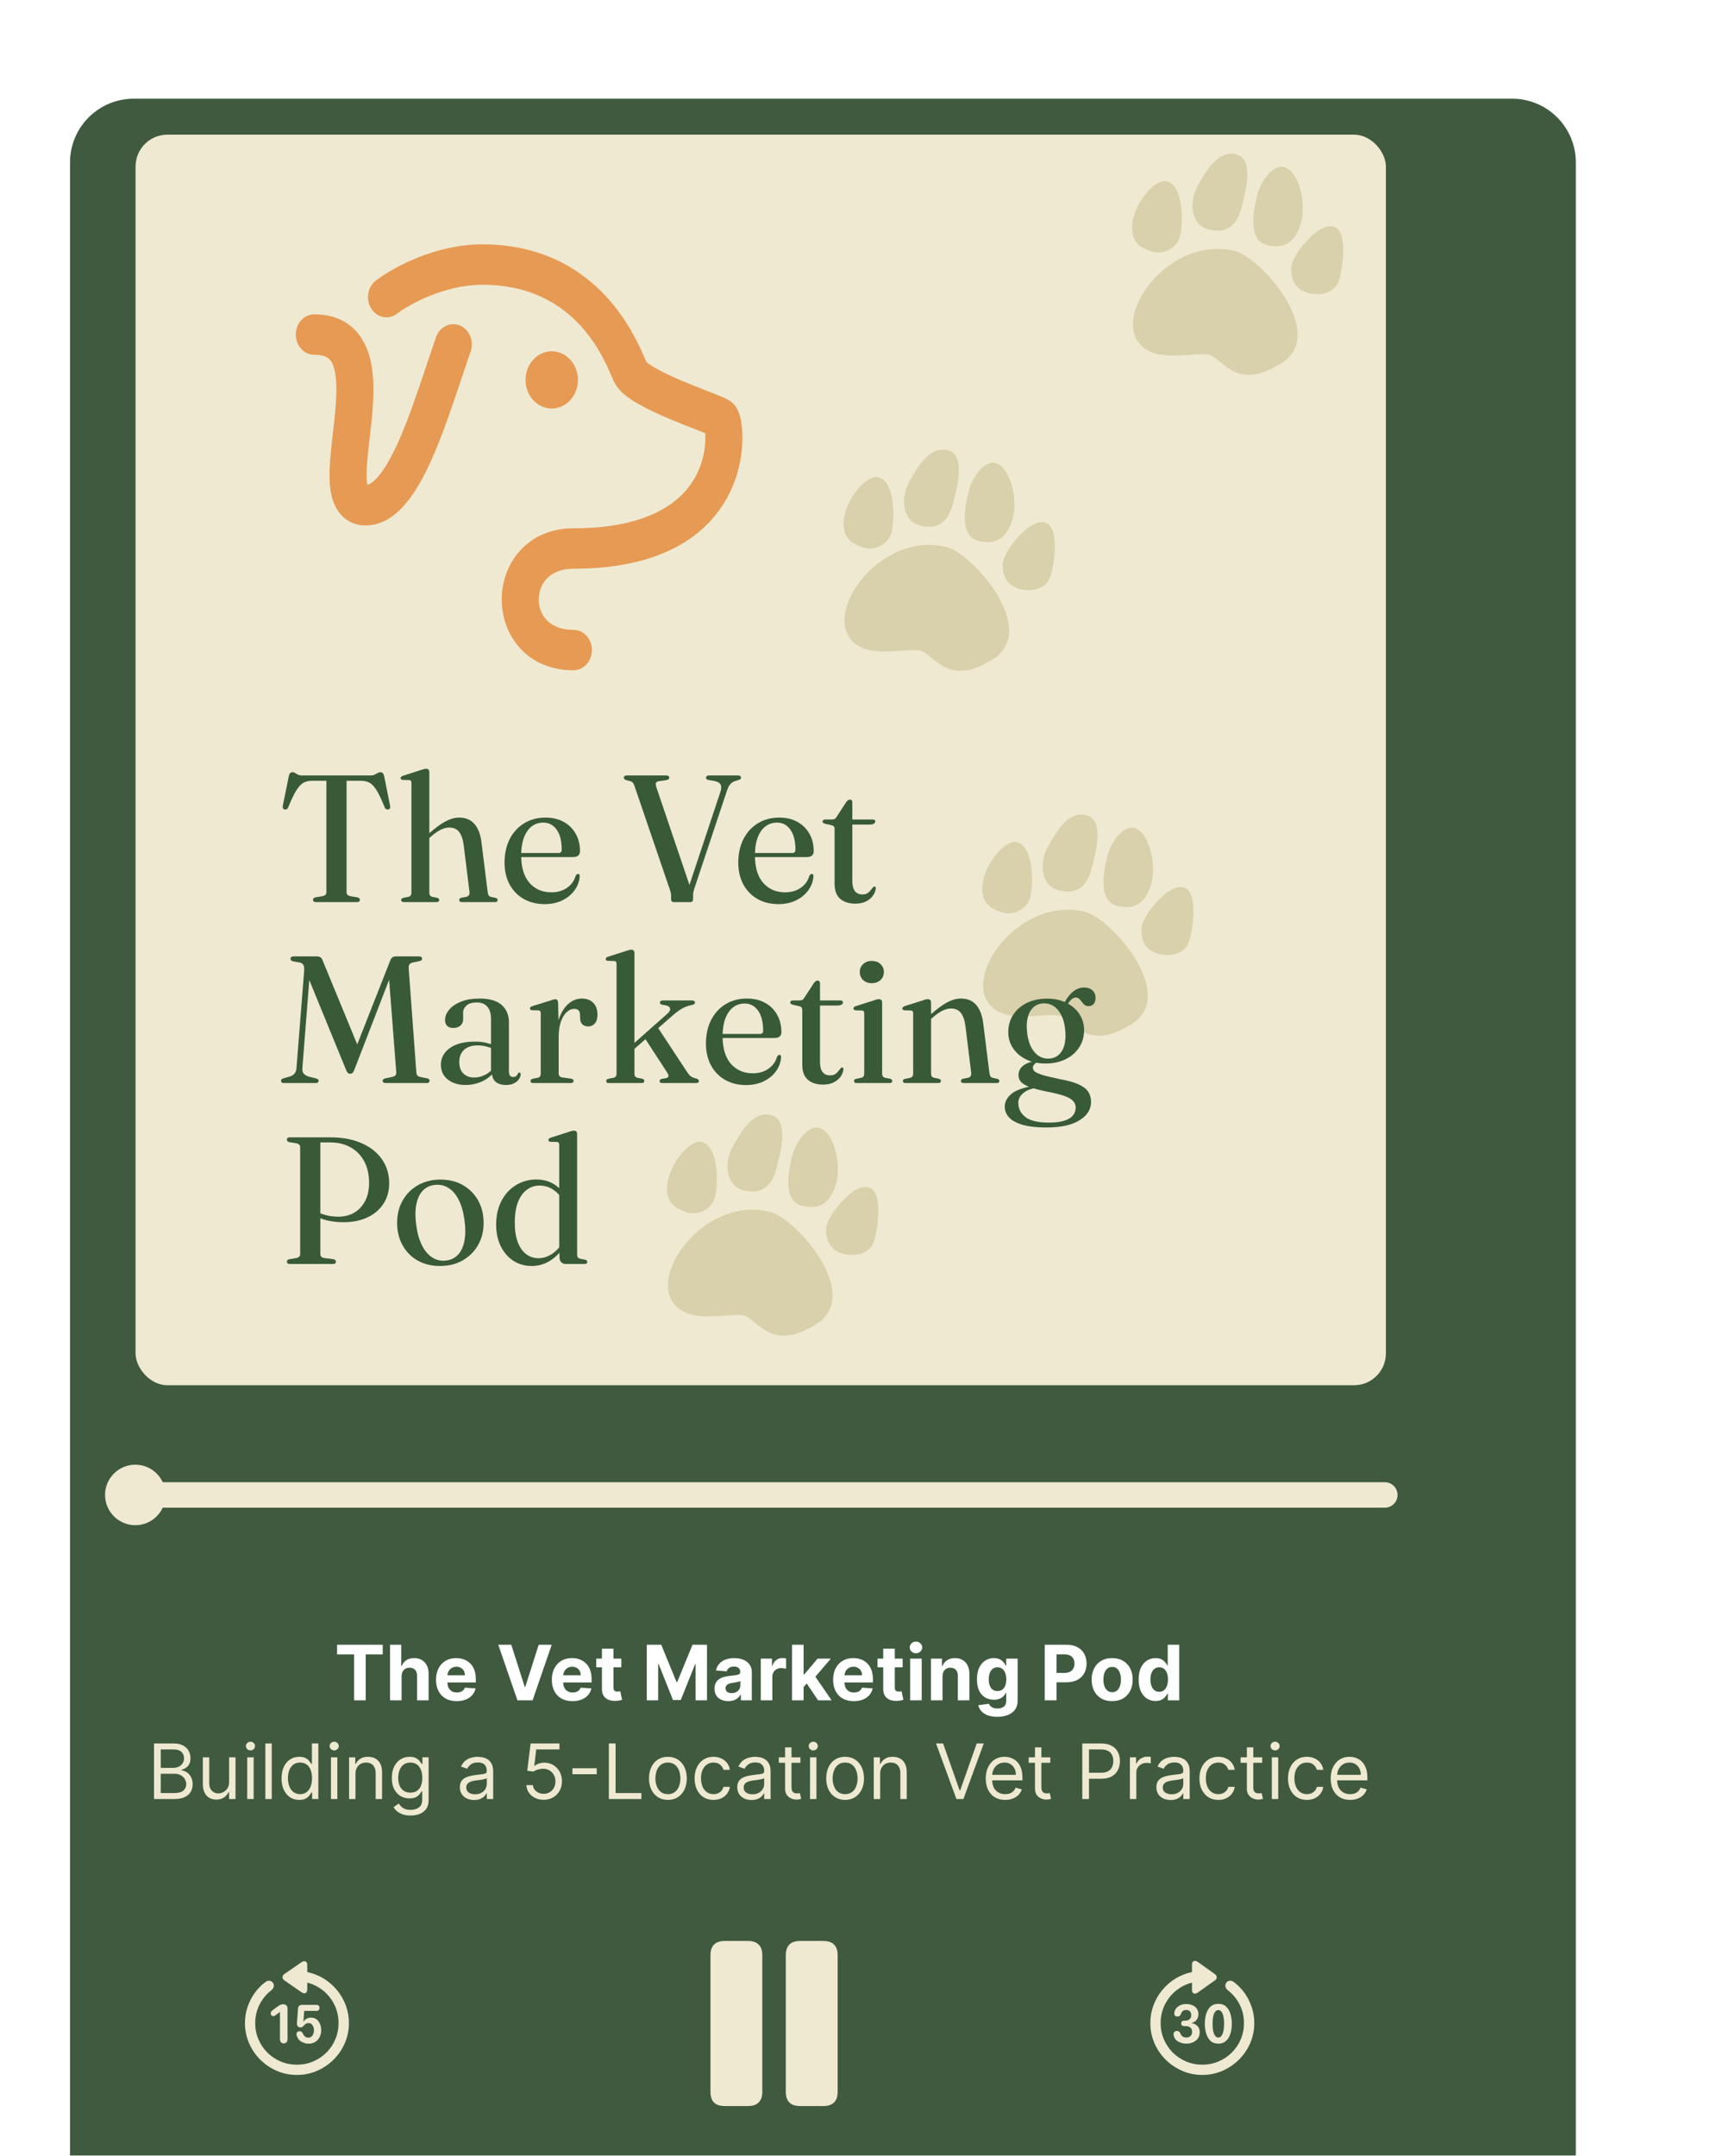 <svg width="545" height="677" viewBox="0 0 545 677" fill="none" xmlns="http://www.w3.org/2000/svg">
<g clip-path="url(#clip0_884_111)">
<g filter="url(#filter0_d_884_111)">
<path d="M2 21C2 9.954 10.954 1 22 1H455C466.046 1 475 9.954 475 21V677H2V21Z" fill="#3F5A3F"/>
</g>
<path d="M76.944 635.33C76.944 633.623 77.208 631.975 77.734 630.384C78.272 628.783 79.019 627.309 79.978 625.96C80.936 624.612 82.058 623.459 83.343 622.5C83.764 622.163 84.196 622.021 84.639 622.074C85.092 622.116 85.45 622.316 85.713 622.674C85.998 623.064 86.087 623.475 85.982 623.907C85.887 624.328 85.655 624.697 85.287 625.012C84.254 625.802 83.354 626.729 82.585 627.793C81.826 628.857 81.231 630.026 80.799 631.301C80.378 632.575 80.167 633.918 80.167 635.33C80.167 637.152 80.504 638.858 81.179 640.449C81.853 642.029 82.785 643.419 83.975 644.62C85.176 645.81 86.572 646.742 88.162 647.416C89.752 648.09 91.454 648.427 93.265 648.427C95.087 648.427 96.788 648.09 98.368 647.416C99.948 646.742 101.339 645.81 102.54 644.62C103.74 643.419 104.672 642.029 105.336 640.449C106.01 638.858 106.347 637.152 106.347 635.33C106.347 633.792 106.105 632.338 105.62 630.969C105.136 629.6 104.451 628.357 103.567 627.24C102.682 626.113 101.639 625.16 100.438 624.381C99.248 623.591 97.942 623.016 96.52 622.658V624.791C96.52 625.413 96.33 625.797 95.951 625.945C95.572 626.092 95.135 625.992 94.64 625.644L89.347 621.963C88.936 621.679 88.731 621.342 88.731 620.952C88.731 620.562 88.936 620.225 89.347 619.941L94.656 616.291C95.151 615.954 95.582 615.859 95.951 616.007C96.33 616.144 96.52 616.518 96.52 617.129V619.34C98.363 619.73 100.08 620.41 101.671 621.379C103.261 622.348 104.646 623.548 105.826 624.981C107.016 626.403 107.943 627.999 108.607 629.768C109.27 631.527 109.602 633.381 109.602 635.33C109.602 637.563 109.175 639.669 108.322 641.649C107.469 643.619 106.289 645.352 104.783 646.847C103.277 648.343 101.539 649.518 99.569 650.371C97.6 651.224 95.498 651.65 93.265 651.65C91.032 651.65 88.931 651.224 86.961 650.371C84.992 649.518 83.254 648.343 81.747 646.847C80.252 645.352 79.077 643.619 78.224 641.649C77.371 639.669 76.944 637.563 76.944 635.33ZM89.126 641.728C88.757 641.728 88.467 641.613 88.257 641.381C88.046 641.139 87.941 640.833 87.941 640.464V631.885H87.893L86.471 632.96C86.366 633.023 86.266 633.076 86.171 633.118C86.087 633.16 85.982 633.181 85.855 633.181C85.624 633.181 85.429 633.102 85.271 632.944C85.113 632.775 85.034 632.565 85.034 632.312C85.034 631.954 85.207 631.643 85.555 631.38L87.214 630.163C87.488 629.952 87.757 629.784 88.02 629.658C88.294 629.521 88.599 629.452 88.936 629.452C89.368 629.452 89.705 629.568 89.947 629.8C90.2 630.031 90.326 630.363 90.326 630.795V640.464C90.326 640.823 90.221 641.123 90.01 641.365C89.8 641.607 89.505 641.728 89.126 641.728ZM96.883 641.823C96.167 641.823 95.456 641.634 94.75 641.254C94.055 640.875 93.592 640.349 93.36 639.674C93.297 639.559 93.239 639.437 93.186 639.311C93.144 639.174 93.123 639.032 93.123 638.884C93.123 638.59 93.213 638.358 93.392 638.189C93.571 638.01 93.808 637.921 94.103 637.921C94.555 637.921 94.898 638.158 95.13 638.632C95.277 639 95.493 639.311 95.777 639.564C96.072 639.817 96.436 639.943 96.868 639.943C97.436 639.943 97.868 639.711 98.163 639.248C98.458 638.784 98.606 638.237 98.606 637.605C98.606 637.025 98.463 636.509 98.179 636.056C97.905 635.593 97.473 635.361 96.883 635.361C96.588 635.361 96.32 635.435 96.078 635.582C95.835 635.719 95.625 635.904 95.446 636.135C95.288 636.335 95.135 636.483 94.987 636.578C94.84 636.673 94.635 636.72 94.371 636.72C93.992 636.72 93.708 636.594 93.518 636.341C93.339 636.088 93.26 635.777 93.281 635.409L93.597 630.953C93.639 630.079 94.071 629.642 94.893 629.642H99.443C99.727 629.642 99.954 629.731 100.122 629.91C100.291 630.079 100.375 630.305 100.375 630.59C100.375 630.864 100.291 631.09 100.122 631.269C99.954 631.448 99.727 631.538 99.443 631.538H95.556L95.303 634.95H95.367C95.567 634.54 95.872 634.224 96.283 634.002C96.694 633.771 97.157 633.655 97.673 633.655C98.706 633.655 99.501 634.045 100.059 634.824C100.617 635.593 100.896 636.499 100.896 637.542C100.896 638.784 100.538 639.811 99.822 640.622C99.106 641.423 98.126 641.823 96.883 641.823Z" fill="#EFE9D1"/>
<path d="M227.642 661.421C226.142 661.421 225.017 661.047 224.267 660.298C223.538 659.549 223.173 658.435 223.173 656.958V614.041C223.173 612.564 223.548 611.451 224.298 610.702C225.048 609.953 226.163 609.578 227.642 609.578H234.987C236.446 609.578 237.55 609.953 238.301 610.702C239.072 611.43 239.457 612.543 239.457 614.041V656.958C239.457 658.435 239.072 659.549 238.301 660.298C237.55 661.047 236.446 661.421 234.987 661.421H227.642ZM251.334 661.421C249.834 661.421 248.709 661.047 247.959 660.298C247.208 659.549 246.833 658.435 246.833 656.958V614.041C246.833 612.564 247.208 611.451 247.959 610.702C248.709 609.953 249.834 609.578 251.334 609.578H258.617C260.117 609.578 261.242 609.953 261.992 610.702C262.743 611.43 263.118 612.543 263.118 614.041V656.958C263.118 658.435 262.743 659.549 261.992 660.298C261.242 661.047 260.117 661.421 258.617 661.421H251.334Z" fill="#EFE9D1"/>
<path d="M361.343 635.328C361.343 633.38 361.675 631.526 362.338 629.767C363.002 627.997 363.923 626.401 365.103 624.98C366.293 623.547 367.678 622.346 369.258 621.377C370.849 620.408 372.571 619.729 374.425 619.339V617.032C374.425 616.421 374.614 616.042 374.994 615.895C375.373 615.737 375.81 615.837 376.305 616.195L381.598 619.971C381.998 620.255 382.198 620.593 382.198 620.982C382.198 621.372 381.998 621.704 381.598 621.978L376.289 625.754C375.805 626.101 375.373 626.201 374.994 626.054C374.614 625.896 374.425 625.517 374.425 624.916V622.657C373.013 623.015 371.707 623.589 370.506 624.379C369.306 625.159 368.263 626.112 367.378 627.239C366.493 628.355 365.804 629.598 365.308 630.968C364.824 632.337 364.582 633.79 364.582 635.328C364.582 637.15 364.919 638.857 365.593 640.447C366.267 642.027 367.199 643.418 368.389 644.618C369.59 645.809 370.98 646.741 372.56 647.415C374.151 648.089 375.852 648.426 377.664 648.426C379.486 648.426 381.187 648.089 382.767 647.415C384.357 646.741 385.748 645.809 386.938 644.618C388.139 643.418 389.076 642.027 389.75 640.447C390.424 638.857 390.761 637.15 390.761 635.328C390.761 633.917 390.551 632.574 390.129 631.299C389.708 630.025 389.113 628.856 388.344 627.792C387.575 626.728 386.675 625.801 385.642 625.011C385.274 624.695 385.042 624.326 384.947 623.905C384.852 623.473 384.942 623.063 385.216 622.673C385.479 622.315 385.837 622.115 386.29 622.072C386.743 622.02 387.18 622.162 387.602 622.499C388.887 623.458 390.008 624.611 390.967 625.959C391.925 627.307 392.668 628.782 393.195 630.383C393.732 631.973 394 633.622 394 635.328C394 637.561 393.574 639.668 392.721 641.648C391.867 643.618 390.688 645.35 389.182 646.846C387.675 648.342 385.937 649.516 383.968 650.369C381.998 651.223 379.897 651.649 377.664 651.649C375.431 651.649 373.329 651.223 371.36 650.369C369.39 649.516 367.652 648.342 366.146 646.846C364.65 645.35 363.476 643.618 362.623 641.648C361.769 639.668 361.343 637.561 361.343 635.328ZM372.655 641.822C371.823 641.822 371.017 641.632 370.238 641.253C369.458 640.863 368.958 640.279 368.737 639.499C368.674 639.289 368.642 639.078 368.642 638.867C368.642 638.551 368.737 638.304 368.927 638.125C369.127 637.935 369.385 637.84 369.701 637.84C369.943 637.84 370.154 637.909 370.333 638.046C370.512 638.172 370.659 638.351 370.775 638.583C370.912 638.983 371.133 639.304 371.439 639.547C371.744 639.789 372.15 639.91 372.655 639.91C373.192 639.91 373.624 639.752 373.951 639.436C374.288 639.11 374.456 638.678 374.456 638.141C374.456 637.487 374.262 637.019 373.872 636.734C373.493 636.45 372.998 636.308 372.387 636.308H371.96C371.676 636.308 371.449 636.239 371.281 636.102C371.123 635.955 371.044 635.739 371.044 635.455C371.044 635.202 371.123 634.996 371.281 634.838C371.439 634.68 371.665 634.601 371.96 634.601H372.355C372.903 634.601 373.345 634.449 373.682 634.143C374.03 633.827 374.204 633.401 374.204 632.863C374.204 632.379 374.061 631.989 373.777 631.694C373.493 631.389 373.108 631.236 372.624 631.236C372.202 631.236 371.849 631.347 371.565 631.568C371.281 631.789 371.07 632.116 370.933 632.548C370.838 632.821 370.701 633.016 370.522 633.132C370.354 633.248 370.133 633.306 369.859 633.306C369.511 633.306 369.258 633.216 369.1 633.037C368.942 632.848 368.863 632.616 368.863 632.342C368.863 632.131 368.89 631.942 368.942 631.773C369.111 631.068 369.537 630.494 370.222 630.051C370.917 629.598 371.707 629.372 372.592 629.372C373.687 629.372 374.604 629.651 375.341 630.209C376.078 630.767 376.447 631.557 376.447 632.579C376.447 633.274 376.247 633.875 375.847 634.38C375.457 634.875 374.925 635.202 374.251 635.36V635.391C374.957 635.465 375.568 635.739 376.084 636.213C376.6 636.676 376.858 637.356 376.858 638.251C376.858 639.01 376.668 639.652 376.289 640.179C375.91 640.705 375.399 641.111 374.757 641.395C374.125 641.68 373.424 641.822 372.655 641.822ZM382.704 641.822C381.661 641.822 380.829 641.522 380.207 640.921C379.596 640.31 379.149 639.526 378.864 638.567C378.591 637.609 378.454 636.608 378.454 635.565C378.454 634.786 378.527 634.027 378.675 633.29C378.833 632.553 379.075 631.884 379.402 631.284C379.728 630.683 380.16 630.209 380.697 629.862C381.245 629.503 381.914 629.324 382.704 629.324C383.746 629.324 384.579 629.63 385.2 630.241C385.821 630.841 386.264 631.621 386.527 632.579C386.801 633.527 386.938 634.522 386.938 635.565C386.938 636.345 386.864 637.108 386.717 637.856C386.569 638.604 386.327 639.278 385.99 639.878C385.653 640.468 385.216 640.942 384.679 641.3C384.141 641.648 383.483 641.822 382.704 641.822ZM382.704 639.91C383.104 639.91 383.436 639.726 383.699 639.357C383.973 638.978 384.178 638.462 384.315 637.809C384.452 637.156 384.521 636.408 384.521 635.565C384.521 634.733 384.452 633.996 384.315 633.353C384.178 632.7 383.973 632.189 383.699 631.821C383.436 631.452 383.104 631.268 382.704 631.268C382.303 631.268 381.966 631.452 381.693 631.821C381.419 632.179 381.213 632.684 381.076 633.337C380.95 633.991 380.887 634.733 380.887 635.565C380.887 636.408 380.95 637.156 381.076 637.809C381.213 638.462 381.419 638.978 381.693 639.357C381.966 639.726 382.303 639.91 382.704 639.91Z" fill="#EFE9D1"/>
<path d="M105.887 519.588V516.545H120.223V519.588H114.879V534H111.231V519.588H105.887ZM126.146 526.432V534H122.515V516.545H126.044V523.219H126.197C126.493 522.446 126.97 521.841 127.629 521.403C128.288 520.96 129.115 520.739 130.109 520.739C131.018 520.739 131.811 520.938 132.487 521.335C133.169 521.727 133.697 522.293 134.072 523.031C134.453 523.764 134.64 524.642 134.635 525.665V534H131.004V526.312C131.01 525.506 130.805 524.878 130.39 524.429C129.981 523.98 129.407 523.756 128.669 523.756C128.174 523.756 127.737 523.861 127.356 524.071C126.981 524.281 126.686 524.588 126.47 524.991C126.26 525.389 126.152 525.869 126.146 526.432ZM143.458 534.256C142.111 534.256 140.952 533.983 139.98 533.438C139.015 532.886 138.27 532.108 137.748 531.102C137.225 530.091 136.963 528.895 136.963 527.514C136.963 526.168 137.225 524.986 137.748 523.969C138.27 522.952 139.006 522.159 139.955 521.591C140.909 521.023 142.029 520.739 143.313 520.739C144.176 520.739 144.98 520.878 145.725 521.156C146.475 521.429 147.128 521.841 147.685 522.392C148.248 522.943 148.685 523.636 148.998 524.472C149.31 525.301 149.466 526.273 149.466 527.386V528.384H138.412V526.134H146.049C146.049 525.611 145.935 525.148 145.708 524.744C145.48 524.341 145.165 524.026 144.762 523.798C144.364 523.565 143.901 523.449 143.373 523.449C142.821 523.449 142.333 523.577 141.907 523.832C141.486 524.082 141.157 524.42 140.918 524.847C140.679 525.267 140.557 525.736 140.551 526.253V528.392C140.551 529.04 140.671 529.599 140.909 530.071C141.154 530.543 141.498 530.906 141.941 531.162C142.384 531.418 142.909 531.545 143.517 531.545C143.921 531.545 144.29 531.489 144.625 531.375C144.961 531.261 145.248 531.091 145.486 530.864C145.725 530.636 145.907 530.358 146.032 530.028L149.39 530.25C149.219 531.057 148.87 531.761 148.341 532.364C147.819 532.96 147.142 533.426 146.313 533.761C145.489 534.091 144.537 534.256 143.458 534.256ZM160.612 516.545L164.831 529.807H164.993L169.22 516.545H173.311L167.294 534H162.538L156.512 516.545H160.612ZM179.833 534.256C178.486 534.256 177.327 533.983 176.355 533.438C175.39 532.886 174.645 532.108 174.123 531.102C173.6 530.091 173.338 528.895 173.338 527.514C173.338 526.168 173.6 524.986 174.123 523.969C174.645 522.952 175.381 522.159 176.33 521.591C177.284 521.023 178.404 520.739 179.688 520.739C180.551 520.739 181.355 520.878 182.1 521.156C182.85 521.429 183.503 521.841 184.06 522.392C184.623 522.943 185.06 523.636 185.373 524.472C185.685 525.301 185.841 526.273 185.841 527.386V528.384H174.787V526.134H182.424C182.424 525.611 182.31 525.148 182.083 524.744C181.855 524.341 181.54 524.026 181.137 523.798C180.739 523.565 180.276 523.449 179.748 523.449C179.196 523.449 178.708 523.577 178.282 523.832C177.861 524.082 177.532 524.42 177.293 524.847C177.054 525.267 176.932 525.736 176.926 526.253V528.392C176.926 529.04 177.046 529.599 177.284 530.071C177.529 530.543 177.873 530.906 178.316 531.162C178.759 531.418 179.284 531.545 179.892 531.545C180.296 531.545 180.665 531.489 181 531.375C181.336 531.261 181.623 531.091 181.861 530.864C182.1 530.636 182.282 530.358 182.407 530.028L185.765 530.25C185.594 531.057 185.245 531.761 184.716 532.364C184.194 532.96 183.517 533.426 182.688 533.761C181.864 534.091 180.912 534.256 179.833 534.256ZM195.174 520.909V523.636H187.29V520.909H195.174ZM189.08 517.773H192.711V529.977C192.711 530.312 192.762 530.574 192.864 530.761C192.966 530.943 193.108 531.071 193.29 531.145C193.478 531.219 193.694 531.256 193.938 531.256C194.108 531.256 194.279 531.241 194.449 531.213C194.62 531.179 194.75 531.153 194.841 531.136L195.412 533.838C195.23 533.895 194.975 533.96 194.645 534.034C194.316 534.114 193.915 534.162 193.444 534.179C192.569 534.213 191.801 534.097 191.142 533.83C190.489 533.562 189.98 533.148 189.617 532.585C189.253 532.023 189.074 531.312 189.08 530.455V517.773ZM203.162 516.545H207.713L212.52 528.273H212.724L217.531 516.545H222.082V534H218.502V522.639H218.358L213.841 533.915H211.403L206.886 522.597H206.741V534H203.162V516.545ZM228.787 534.247C227.952 534.247 227.208 534.102 226.554 533.812C225.901 533.517 225.384 533.082 225.003 532.509C224.628 531.929 224.441 531.207 224.441 530.344C224.441 529.616 224.574 529.006 224.841 528.511C225.108 528.017 225.472 527.619 225.932 527.318C226.392 527.017 226.915 526.79 227.5 526.636C228.091 526.483 228.711 526.375 229.358 526.312C230.12 526.233 230.733 526.159 231.199 526.091C231.665 526.017 232.003 525.909 232.213 525.767C232.424 525.625 232.529 525.415 232.529 525.136V525.085C232.529 524.545 232.358 524.128 232.017 523.832C231.682 523.537 231.205 523.389 230.586 523.389C229.932 523.389 229.412 523.534 229.026 523.824C228.64 524.108 228.384 524.466 228.259 524.898L224.901 524.625C225.071 523.83 225.407 523.142 225.907 522.562C226.407 521.977 227.051 521.528 227.841 521.216C228.637 520.898 229.557 520.739 230.603 520.739C231.33 520.739 232.026 520.824 232.691 520.994C233.361 521.165 233.955 521.429 234.472 521.787C234.995 522.145 235.407 522.605 235.708 523.168C236.009 523.724 236.159 524.392 236.159 525.17V534H232.716V532.185H232.614C232.404 532.594 232.123 532.955 231.77 533.267C231.418 533.574 230.995 533.815 230.5 533.991C230.006 534.162 229.435 534.247 228.787 534.247ZM229.827 531.741C230.361 531.741 230.833 531.636 231.242 531.426C231.651 531.21 231.972 530.92 232.205 530.557C232.438 530.193 232.554 529.781 232.554 529.321V527.932C232.441 528.006 232.284 528.074 232.086 528.136C231.892 528.193 231.674 528.247 231.429 528.298C231.185 528.344 230.941 528.386 230.696 528.426C230.452 528.46 230.23 528.491 230.032 528.52C229.605 528.582 229.233 528.682 228.915 528.818C228.597 528.955 228.35 529.139 228.174 529.372C227.998 529.599 227.909 529.884 227.909 530.224C227.909 530.719 228.088 531.097 228.446 531.358C228.81 531.614 229.27 531.741 229.827 531.741ZM238.976 534V520.909H242.496V523.193H242.632C242.871 522.381 243.272 521.767 243.834 521.352C244.397 520.932 245.044 520.722 245.777 520.722C245.959 520.722 246.155 520.733 246.365 520.756C246.576 520.778 246.76 520.81 246.919 520.849V524.071C246.749 524.02 246.513 523.974 246.212 523.935C245.911 523.895 245.635 523.875 245.385 523.875C244.851 523.875 244.374 523.991 243.953 524.224C243.539 524.452 243.209 524.77 242.965 525.179C242.726 525.588 242.607 526.06 242.607 526.594V534H238.976ZM252.086 530.233L252.095 525.878H252.623L256.816 520.909H260.984L255.35 527.489H254.49L252.086 530.233ZM248.797 534V516.545H252.427V534H248.797ZM256.978 534L253.126 528.298L255.547 525.733L261.231 534H256.978ZM268.192 534.256C266.846 534.256 265.686 533.983 264.715 533.438C263.749 532.886 263.005 532.108 262.482 531.102C261.959 530.091 261.698 528.895 261.698 527.514C261.698 526.168 261.959 524.986 262.482 523.969C263.005 522.952 263.74 522.159 264.689 521.591C265.644 521.023 266.763 520.739 268.047 520.739C268.911 520.739 269.715 520.878 270.459 521.156C271.209 521.429 271.863 521.841 272.419 522.392C272.982 522.943 273.419 523.636 273.732 524.472C274.044 525.301 274.201 526.273 274.201 527.386V528.384H263.147V526.134H270.783C270.783 525.611 270.669 525.148 270.442 524.744C270.215 524.341 269.9 524.026 269.496 523.798C269.098 523.565 268.635 523.449 268.107 523.449C267.556 523.449 267.067 523.577 266.641 523.832C266.221 524.082 265.891 524.42 265.652 524.847C265.414 525.267 265.292 525.736 265.286 526.253V528.392C265.286 529.04 265.405 529.599 265.644 530.071C265.888 530.543 266.232 530.906 266.675 531.162C267.118 531.418 267.644 531.545 268.252 531.545C268.655 531.545 269.025 531.489 269.36 531.375C269.695 531.261 269.982 531.091 270.221 530.864C270.459 530.636 270.641 530.358 270.766 530.028L274.124 530.25C273.953 531.057 273.604 531.761 273.076 532.364C272.553 532.96 271.877 533.426 271.047 533.761C270.223 534.091 269.272 534.256 268.192 534.256ZM283.533 520.909V523.636H275.65V520.909H283.533ZM277.439 517.773H281.07V529.977C281.07 530.312 281.121 530.574 281.223 530.761C281.326 530.943 281.468 531.071 281.65 531.145C281.837 531.219 282.053 531.256 282.297 531.256C282.468 531.256 282.638 531.241 282.809 531.213C282.979 531.179 283.11 531.153 283.201 531.136L283.772 533.838C283.59 533.895 283.334 533.96 283.005 534.034C282.675 534.114 282.275 534.162 281.803 534.179C280.928 534.213 280.161 534.097 279.502 533.83C278.848 533.562 278.34 533.148 277.976 532.585C277.613 532.023 277.434 531.312 277.439 530.455V517.773ZM285.898 534V520.909H289.529V534H285.898ZM287.722 519.222C287.182 519.222 286.719 519.043 286.333 518.685C285.952 518.321 285.762 517.886 285.762 517.381C285.762 516.881 285.952 516.452 286.333 516.094C286.719 515.73 287.182 515.548 287.722 515.548C288.262 515.548 288.722 515.73 289.103 516.094C289.489 516.452 289.682 516.881 289.682 517.381C289.682 517.886 289.489 518.321 289.103 518.685C288.722 519.043 288.262 519.222 287.722 519.222ZM296.068 526.432V534H292.437V520.909H295.897V523.219H296.051C296.341 522.457 296.826 521.855 297.508 521.412C298.19 520.963 299.017 520.739 299.988 520.739C300.897 520.739 301.69 520.938 302.366 521.335C303.042 521.733 303.568 522.301 303.943 523.04C304.318 523.773 304.505 524.648 304.505 525.665V534H300.875V526.312C300.88 525.511 300.676 524.886 300.261 524.438C299.846 523.983 299.275 523.756 298.548 523.756C298.059 523.756 297.627 523.861 297.252 524.071C296.883 524.281 296.593 524.588 296.383 524.991C296.179 525.389 296.074 525.869 296.068 526.432ZM313.265 539.182C312.088 539.182 311.08 539.02 310.239 538.696C309.404 538.378 308.739 537.943 308.245 537.392C307.75 536.841 307.429 536.222 307.282 535.534L310.64 535.082C310.742 535.344 310.904 535.588 311.125 535.815C311.347 536.043 311.64 536.224 312.003 536.361C312.373 536.503 312.821 536.574 313.35 536.574C314.14 536.574 314.79 536.381 315.301 535.994C315.819 535.614 316.077 534.974 316.077 534.077V531.682H315.924C315.765 532.045 315.526 532.389 315.208 532.713C314.89 533.037 314.48 533.301 313.98 533.506C313.48 533.71 312.884 533.812 312.191 533.812C311.208 533.812 310.313 533.585 309.506 533.131C308.705 532.67 308.066 531.969 307.588 531.026C307.117 530.077 306.881 528.878 306.881 527.429C306.881 525.946 307.123 524.707 307.605 523.713C308.088 522.719 308.73 521.974 309.532 521.48C310.338 520.986 311.222 520.739 312.182 520.739C312.915 520.739 313.529 520.864 314.023 521.114C314.517 521.358 314.915 521.665 315.216 522.034C315.523 522.398 315.759 522.756 315.924 523.108H316.06V520.909H319.665V534.128C319.665 535.241 319.392 536.173 318.847 536.923C318.301 537.673 317.546 538.236 316.58 538.611C315.62 538.991 314.515 539.182 313.265 539.182ZM313.341 531.085C313.926 531.085 314.421 530.94 314.824 530.651C315.233 530.355 315.546 529.935 315.762 529.389C315.983 528.838 316.094 528.179 316.094 527.412C316.094 526.645 315.986 525.98 315.77 525.418C315.554 524.849 315.242 524.409 314.833 524.097C314.424 523.784 313.926 523.628 313.341 523.628C312.745 523.628 312.242 523.79 311.833 524.114C311.424 524.432 311.114 524.875 310.904 525.443C310.694 526.011 310.588 526.668 310.588 527.412C310.588 528.168 310.694 528.821 310.904 529.372C311.12 529.918 311.429 530.341 311.833 530.642C312.242 530.937 312.745 531.085 313.341 531.085ZM328.177 534V516.545H335.064C336.387 516.545 337.515 516.798 338.447 517.304C339.379 517.804 340.089 518.5 340.578 519.392C341.072 520.278 341.319 521.301 341.319 522.46C341.319 523.619 341.069 524.642 340.569 525.528C340.069 526.415 339.345 527.105 338.396 527.599C337.453 528.094 336.311 528.341 334.97 528.341H330.581V525.384H334.373C335.083 525.384 335.669 525.261 336.129 525.017C336.595 524.767 336.941 524.423 337.169 523.986C337.402 523.543 337.518 523.034 337.518 522.46C337.518 521.881 337.402 521.375 337.169 520.943C336.941 520.506 336.595 520.168 336.129 519.929C335.663 519.685 335.072 519.562 334.356 519.562H331.868V534H328.177ZM349.352 534.256C348.028 534.256 346.883 533.974 345.917 533.412C344.957 532.844 344.216 532.054 343.693 531.043C343.17 530.026 342.909 528.847 342.909 527.506C342.909 526.153 343.17 524.972 343.693 523.96C344.216 522.943 344.957 522.153 345.917 521.591C346.883 521.023 348.028 520.739 349.352 520.739C350.676 520.739 351.818 521.023 352.778 521.591C353.744 522.153 354.488 522.943 355.011 523.96C355.534 524.972 355.795 526.153 355.795 527.506C355.795 528.847 355.534 530.026 355.011 531.043C354.488 532.054 353.744 532.844 352.778 533.412C351.818 533.974 350.676 534.256 349.352 534.256ZM349.369 531.443C349.971 531.443 350.474 531.273 350.877 530.932C351.281 530.585 351.585 530.114 351.789 529.517C352 528.92 352.105 528.241 352.105 527.48C352.105 526.719 352 526.04 351.789 525.443C351.585 524.847 351.281 524.375 350.877 524.028C350.474 523.682 349.971 523.509 349.369 523.509C348.761 523.509 348.25 523.682 347.835 524.028C347.426 524.375 347.116 524.847 346.906 525.443C346.701 526.04 346.599 526.719 346.599 527.48C346.599 528.241 346.701 528.92 346.906 529.517C347.116 530.114 347.426 530.585 347.835 530.932C348.25 531.273 348.761 531.443 349.369 531.443ZM362.98 534.213C361.985 534.213 361.085 533.957 360.278 533.446C359.477 532.929 358.841 532.17 358.369 531.17C357.903 530.165 357.67 528.932 357.67 527.472C357.67 525.972 357.912 524.724 358.395 523.73C358.877 522.73 359.52 521.983 360.321 521.489C361.127 520.989 362.011 520.739 362.971 520.739C363.704 520.739 364.315 520.864 364.804 521.114C365.298 521.358 365.696 521.665 365.997 522.034C366.304 522.398 366.537 522.756 366.696 523.108H366.806V516.545H370.429V534H366.849V531.903H366.696C366.525 532.267 366.284 532.628 365.971 532.986C365.664 533.338 365.264 533.631 364.77 533.864C364.281 534.097 363.684 534.213 362.98 534.213ZM364.13 531.324C364.716 531.324 365.21 531.165 365.613 530.847C366.022 530.523 366.335 530.071 366.551 529.491C366.772 528.912 366.883 528.233 366.883 527.455C366.883 526.676 366.775 526 366.559 525.426C366.343 524.852 366.031 524.409 365.622 524.097C365.213 523.784 364.716 523.628 364.13 523.628C363.534 523.628 363.031 523.79 362.622 524.114C362.213 524.437 361.903 524.886 361.693 525.46C361.483 526.034 361.377 526.699 361.377 527.455C361.377 528.216 361.483 528.889 361.693 529.474C361.909 530.054 362.218 530.509 362.622 530.838C363.031 531.162 363.534 531.324 364.13 531.324Z" fill="white"/>
<path d="M48.379 565V547.545H54.481C55.697 547.545 56.7 547.756 57.49 548.176C58.28 548.591 58.868 549.151 59.254 549.855C59.641 550.554 59.834 551.33 59.834 552.182C59.834 552.932 59.7 553.551 59.433 554.04C59.172 554.528 58.825 554.915 58.394 555.199C57.967 555.483 57.504 555.693 57.004 555.83V556C57.538 556.034 58.075 556.222 58.615 556.562C59.155 556.903 59.606 557.392 59.97 558.028C60.334 558.665 60.516 559.443 60.516 560.364C60.516 561.239 60.317 562.026 59.919 562.724C59.521 563.423 58.894 563.977 58.035 564.386C57.178 564.795 56.061 565 54.686 565H48.379ZM50.493 563.125H54.686C56.067 563.125 57.047 562.858 57.626 562.324C58.212 561.784 58.504 561.131 58.504 560.364C58.504 559.773 58.354 559.227 58.053 558.727C57.751 558.222 57.322 557.818 56.766 557.517C56.209 557.21 55.55 557.057 54.788 557.057H50.493V563.125ZM50.493 555.216H54.413C55.05 555.216 55.624 555.091 56.135 554.841C56.652 554.591 57.061 554.239 57.362 553.784C57.669 553.33 57.822 552.795 57.822 552.182C57.822 551.415 57.555 550.764 57.021 550.23C56.487 549.69 55.641 549.42 54.481 549.42H50.493V555.216ZM71.966 559.648V551.909H73.977V565H71.966V562.784H71.829C71.523 563.449 71.046 564.014 70.398 564.48C69.75 564.94 68.932 565.17 67.943 565.17C67.125 565.17 66.398 564.991 65.761 564.634C65.125 564.27 64.625 563.724 64.261 562.997C63.898 562.264 63.716 561.341 63.716 560.227V551.909H65.727V560.091C65.727 561.045 65.994 561.807 66.528 562.375C67.068 562.943 67.756 563.227 68.591 563.227C69.091 563.227 69.599 563.099 70.117 562.844C70.639 562.588 71.077 562.196 71.429 561.668C71.787 561.139 71.966 560.466 71.966 559.648ZM77.661 565V551.909H79.673V565H77.661ZM78.684 549.727C78.292 549.727 77.954 549.594 77.67 549.327C77.391 549.06 77.252 548.739 77.252 548.364C77.252 547.989 77.391 547.668 77.67 547.401C77.954 547.134 78.292 547 78.684 547C79.076 547 79.411 547.134 79.69 547.401C79.974 547.668 80.116 547.989 80.116 548.364C80.116 548.739 79.974 549.06 79.69 549.327C79.411 549.594 79.076 549.727 78.684 549.727ZM85.368 547.545V565H83.356V547.545H85.368ZM93.995 565.273C92.904 565.273 91.941 564.997 91.106 564.446C90.271 563.889 89.617 563.105 89.146 562.094C88.674 561.077 88.438 559.875 88.438 558.489C88.438 557.114 88.674 555.92 89.146 554.909C89.617 553.898 90.273 553.116 91.114 552.565C91.955 552.014 92.927 551.739 94.029 551.739C94.881 551.739 95.555 551.881 96.049 552.165C96.549 552.443 96.93 552.761 97.191 553.119C97.458 553.472 97.665 553.761 97.813 553.989H97.984V547.545H99.995V565H98.052V562.989H97.813C97.665 563.227 97.455 563.528 97.183 563.892C96.91 564.25 96.521 564.571 96.015 564.855C95.509 565.134 94.836 565.273 93.995 565.273ZM94.268 563.466C95.075 563.466 95.756 563.256 96.313 562.835C96.87 562.409 97.293 561.821 97.583 561.071C97.873 560.315 98.018 559.443 98.018 558.455C98.018 557.477 97.876 556.622 97.592 555.889C97.308 555.151 96.887 554.577 96.33 554.168C95.773 553.753 95.086 553.545 94.268 553.545C93.415 553.545 92.705 553.764 92.137 554.202C91.575 554.634 91.151 555.222 90.867 555.966C90.589 556.705 90.45 557.534 90.45 558.455C90.45 559.386 90.592 560.233 90.876 560.994C91.165 561.75 91.592 562.352 92.154 562.801C92.722 563.244 93.427 563.466 94.268 563.466ZM103.958 565V551.909H105.969V565H103.958ZM104.981 549.727C104.589 549.727 104.251 549.594 103.967 549.327C103.688 549.06 103.549 548.739 103.549 548.364C103.549 547.989 103.688 547.668 103.967 547.401C104.251 547.134 104.589 547 104.981 547C105.373 547 105.708 547.134 105.987 547.401C106.271 547.668 106.413 547.989 106.413 548.364C106.413 548.739 106.271 549.06 105.987 549.327C105.708 549.594 105.373 549.727 104.981 549.727ZM111.665 557.125V565H109.653V551.909H111.597V553.955H111.767C112.074 553.29 112.54 552.756 113.165 552.352C113.79 551.943 114.597 551.739 115.585 551.739C116.472 551.739 117.247 551.92 117.912 552.284C118.577 552.642 119.094 553.188 119.463 553.92C119.832 554.648 120.017 555.568 120.017 556.682V565H118.006V556.818C118.006 555.79 117.739 554.989 117.205 554.415C116.67 553.835 115.938 553.545 115.006 553.545C114.364 553.545 113.79 553.685 113.284 553.963C112.784 554.241 112.389 554.648 112.099 555.182C111.81 555.716 111.665 556.364 111.665 557.125ZM128.977 570.182C128.005 570.182 127.17 570.057 126.471 569.807C125.772 569.562 125.19 569.239 124.724 568.835C124.263 568.438 123.897 568.011 123.624 567.557L125.227 566.432C125.408 566.67 125.638 566.943 125.917 567.25C126.195 567.562 126.576 567.832 127.059 568.06C127.548 568.293 128.187 568.409 128.977 568.409C130.033 568.409 130.906 568.153 131.593 567.642C132.281 567.131 132.624 566.33 132.624 565.239V562.58H132.454C132.306 562.818 132.096 563.114 131.823 563.466C131.556 563.812 131.17 564.122 130.664 564.395C130.164 564.662 129.488 564.795 128.636 564.795C127.579 564.795 126.63 564.545 125.789 564.045C124.954 563.545 124.292 562.818 123.803 561.864C123.32 560.909 123.079 559.75 123.079 558.386C123.079 557.045 123.315 555.878 123.786 554.884C124.258 553.884 124.914 553.111 125.755 552.565C126.596 552.014 127.567 551.739 128.67 551.739C129.522 551.739 130.198 551.881 130.698 552.165C131.204 552.443 131.59 552.761 131.857 553.119C132.13 553.472 132.34 553.761 132.488 553.989H132.692V551.909H134.636V565.375C134.636 566.5 134.38 567.415 133.869 568.119C133.363 568.83 132.681 569.349 131.823 569.679C130.971 570.014 130.022 570.182 128.977 570.182ZM128.908 562.989C129.715 562.989 130.397 562.804 130.954 562.435C131.511 562.065 131.934 561.534 132.224 560.841C132.513 560.148 132.658 559.318 132.658 558.352C132.658 557.409 132.516 556.577 132.232 555.855C131.948 555.134 131.528 554.568 130.971 554.159C130.414 553.75 129.727 553.545 128.908 553.545C128.056 553.545 127.346 553.761 126.778 554.193C126.215 554.625 125.792 555.205 125.508 555.932C125.229 556.659 125.09 557.466 125.09 558.352C125.09 559.261 125.232 560.065 125.516 560.764C125.806 561.457 126.232 562.003 126.795 562.401C127.363 562.793 128.067 562.989 128.908 562.989ZM148.92 565.307C148.09 565.307 147.337 565.151 146.661 564.838C145.985 564.52 145.448 564.062 145.05 563.466C144.653 562.864 144.454 562.136 144.454 561.284C144.454 560.534 144.602 559.926 144.897 559.46C145.192 558.989 145.587 558.619 146.082 558.352C146.576 558.085 147.121 557.886 147.718 557.756C148.32 557.619 148.925 557.511 149.533 557.432C150.329 557.33 150.974 557.253 151.468 557.202C151.968 557.145 152.332 557.051 152.559 556.92C152.792 556.79 152.908 556.562 152.908 556.239V556.17C152.908 555.33 152.678 554.676 152.218 554.21C151.763 553.744 151.073 553.511 150.147 553.511C149.187 553.511 148.434 553.722 147.888 554.142C147.343 554.562 146.96 555.011 146.738 555.489L144.829 554.807C145.17 554.011 145.624 553.392 146.192 552.949C146.766 552.5 147.391 552.187 148.067 552.011C148.749 551.83 149.42 551.739 150.079 551.739C150.499 551.739 150.982 551.79 151.528 551.892C152.079 551.989 152.61 552.19 153.121 552.497C153.638 552.804 154.067 553.267 154.408 553.886C154.749 554.506 154.92 555.335 154.92 556.375V565H152.908V563.227H152.806C152.67 563.511 152.442 563.815 152.124 564.139C151.806 564.463 151.383 564.739 150.854 564.966C150.326 565.193 149.681 565.307 148.92 565.307ZM149.227 563.5C150.022 563.5 150.692 563.344 151.238 563.031C151.789 562.719 152.204 562.315 152.482 561.821C152.766 561.327 152.908 560.807 152.908 560.261V558.42C152.823 558.523 152.636 558.616 152.346 558.702C152.062 558.781 151.732 558.852 151.357 558.915C150.988 558.972 150.627 559.023 150.275 559.068C149.928 559.108 149.647 559.142 149.431 559.17C148.908 559.239 148.42 559.349 147.965 559.503C147.516 559.651 147.153 559.875 146.874 560.176C146.602 560.472 146.465 560.875 146.465 561.386C146.465 562.085 146.724 562.614 147.241 562.972C147.763 563.324 148.425 563.5 149.227 563.5ZM170.761 565.239C169.761 565.239 168.861 565.04 168.06 564.642C167.259 564.244 166.616 563.699 166.134 563.006C165.651 562.312 165.386 561.523 165.341 560.636H167.386C167.466 561.426 167.824 562.08 168.46 562.597C169.102 563.108 169.869 563.364 170.761 563.364C171.477 563.364 172.114 563.196 172.67 562.861C173.233 562.526 173.673 562.065 173.991 561.48C174.315 560.889 174.477 560.222 174.477 559.477C174.477 558.716 174.31 558.037 173.974 557.44C173.645 556.838 173.19 556.364 172.611 556.017C172.031 555.67 171.369 555.494 170.625 555.489C170.091 555.483 169.543 555.565 168.98 555.736C168.418 555.901 167.955 556.114 167.591 556.375L165.614 556.136L166.67 547.545H175.739V549.42H168.443L167.83 554.568H167.932C168.29 554.284 168.739 554.048 169.278 553.861C169.818 553.673 170.381 553.58 170.966 553.58C172.034 553.58 172.986 553.835 173.821 554.347C174.662 554.852 175.321 555.545 175.798 556.426C176.281 557.307 176.523 558.312 176.523 559.443C176.523 560.557 176.273 561.551 175.773 562.426C175.278 563.295 174.597 563.983 173.727 564.489C172.858 564.989 171.869 565.239 170.761 565.239ZM187.442 555.335V557.21H179.806V555.335H187.442ZM191.254 565V547.545H193.368V563.125H201.482V565H191.254ZM209.8 565.273C208.618 565.273 207.581 564.991 206.689 564.429C205.803 563.866 205.109 563.08 204.609 562.068C204.115 561.057 203.868 559.875 203.868 558.523C203.868 557.159 204.115 555.969 204.609 554.952C205.109 553.935 205.803 553.145 206.689 552.582C207.581 552.02 208.618 551.739 209.8 551.739C210.982 551.739 212.016 552.02 212.902 552.582C213.794 553.145 214.487 553.935 214.982 554.952C215.482 555.969 215.732 557.159 215.732 558.523C215.732 559.875 215.482 561.057 214.982 562.068C214.487 563.08 213.794 563.866 212.902 564.429C212.016 564.991 210.982 565.273 209.8 565.273ZM209.8 563.466C210.697 563.466 211.436 563.236 212.016 562.776C212.595 562.315 213.024 561.71 213.303 560.96C213.581 560.21 213.72 559.398 213.72 558.523C213.72 557.648 213.581 556.832 213.303 556.077C213.024 555.321 212.595 554.71 212.016 554.244C211.436 553.778 210.697 553.545 209.8 553.545C208.902 553.545 208.163 553.778 207.584 554.244C207.004 554.71 206.575 555.321 206.297 556.077C206.018 556.832 205.879 557.648 205.879 558.523C205.879 559.398 206.018 560.21 206.297 560.96C206.575 561.71 207.004 562.315 207.584 562.776C208.163 563.236 208.902 563.466 209.8 563.466ZM224.12 565.273C222.893 565.273 221.836 564.983 220.95 564.403C220.063 563.824 219.381 563.026 218.904 562.009C218.427 560.991 218.188 559.83 218.188 558.523C218.188 557.193 218.433 556.02 218.921 555.003C219.415 553.98 220.103 553.182 220.984 552.608C221.87 552.028 222.904 551.739 224.086 551.739C225.006 551.739 225.836 551.909 226.575 552.25C227.313 552.591 227.918 553.068 228.39 553.682C228.862 554.295 229.154 555.011 229.268 555.83H227.256C227.103 555.233 226.762 554.705 226.234 554.244C225.711 553.778 225.006 553.545 224.12 553.545C223.336 553.545 222.648 553.75 222.058 554.159C221.472 554.562 221.015 555.134 220.685 555.872C220.362 556.605 220.2 557.466 220.2 558.455C220.2 559.466 220.359 560.347 220.677 561.097C221.001 561.847 221.455 562.429 222.04 562.844C222.631 563.259 223.325 563.466 224.12 563.466C224.643 563.466 225.117 563.375 225.543 563.193C225.969 563.011 226.33 562.75 226.626 562.409C226.921 562.068 227.131 561.659 227.256 561.182H229.268C229.154 561.955 228.873 562.651 228.424 563.27C227.981 563.884 227.393 564.372 226.66 564.736C225.933 565.094 225.086 565.273 224.12 565.273ZM236.06 565.307C235.231 565.307 234.478 565.151 233.802 564.838C233.126 564.52 232.589 564.062 232.191 563.466C231.793 562.864 231.594 562.136 231.594 561.284C231.594 560.534 231.742 559.926 232.038 559.46C232.333 558.989 232.728 558.619 233.222 558.352C233.717 558.085 234.262 557.886 234.859 557.756C235.461 557.619 236.066 557.511 236.674 557.432C237.469 557.33 238.114 557.253 238.609 557.202C239.109 557.145 239.472 557.051 239.7 556.92C239.933 556.79 240.049 556.562 240.049 556.239V556.17C240.049 555.33 239.819 554.676 239.359 554.21C238.904 553.744 238.214 553.511 237.288 553.511C236.327 553.511 235.575 553.722 235.029 554.142C234.484 554.562 234.1 555.011 233.879 555.489L231.969 554.807C232.31 554.011 232.765 553.392 233.333 552.949C233.907 552.5 234.532 552.187 235.208 552.011C235.89 551.83 236.56 551.739 237.219 551.739C237.64 551.739 238.123 551.79 238.668 551.892C239.219 551.989 239.751 552.19 240.262 552.497C240.779 552.804 241.208 553.267 241.549 553.886C241.89 554.506 242.06 555.335 242.06 556.375V565H240.049V563.227H239.947C239.81 563.511 239.583 563.815 239.265 564.139C238.947 564.463 238.523 564.739 237.995 564.966C237.467 565.193 236.822 565.307 236.06 565.307ZM236.367 563.5C237.163 563.5 237.833 563.344 238.379 563.031C238.93 562.719 239.344 562.315 239.623 561.821C239.907 561.327 240.049 560.807 240.049 560.261V558.42C239.964 558.523 239.776 558.616 239.487 558.702C239.202 558.781 238.873 558.852 238.498 558.915C238.129 558.972 237.768 559.023 237.415 559.068C237.069 559.108 236.788 559.142 236.572 559.17C236.049 559.239 235.56 559.349 235.106 559.503C234.657 559.651 234.293 559.875 234.015 560.176C233.742 560.472 233.606 560.875 233.606 561.386C233.606 562.085 233.864 562.614 234.381 562.972C234.904 563.324 235.566 563.5 236.367 563.5ZM251.425 551.909V553.614H244.641V551.909H251.425ZM246.618 548.773H248.629V561.25C248.629 561.818 248.712 562.244 248.876 562.528C249.047 562.807 249.263 562.994 249.524 563.091C249.791 563.182 250.072 563.227 250.368 563.227C250.589 563.227 250.771 563.216 250.913 563.193C251.055 563.165 251.169 563.142 251.254 563.125L251.663 564.932C251.527 564.983 251.337 565.034 251.092 565.085C250.848 565.142 250.538 565.17 250.163 565.17C249.595 565.17 249.038 565.048 248.493 564.804C247.953 564.56 247.504 564.188 247.146 563.688C246.794 563.188 246.618 562.557 246.618 561.795V548.773ZM254.45 565V551.909H256.462V565H254.45ZM255.473 549.727C255.081 549.727 254.743 549.594 254.459 549.327C254.18 549.06 254.041 548.739 254.041 548.364C254.041 547.989 254.18 547.668 254.459 547.401C254.743 547.134 255.081 547 255.473 547C255.865 547 256.2 547.134 256.479 547.401C256.763 547.668 256.905 547.989 256.905 548.364C256.905 548.739 256.763 549.06 256.479 549.327C256.2 549.594 255.865 549.727 255.473 549.727ZM265.464 565.273C264.282 565.273 263.245 564.991 262.353 564.429C261.467 563.866 260.773 563.08 260.273 562.068C259.779 561.057 259.532 559.875 259.532 558.523C259.532 557.159 259.779 555.969 260.273 554.952C260.773 553.935 261.467 553.145 262.353 552.582C263.245 552.02 264.282 551.739 265.464 551.739C266.646 551.739 267.68 552.02 268.566 552.582C269.458 553.145 270.151 553.935 270.646 554.952C271.146 555.969 271.396 557.159 271.396 558.523C271.396 559.875 271.146 561.057 270.646 562.068C270.151 563.08 269.458 563.866 268.566 564.429C267.68 564.991 266.646 565.273 265.464 565.273ZM265.464 563.466C266.362 563.466 267.1 563.236 267.68 562.776C268.259 562.315 268.688 561.71 268.967 560.96C269.245 560.21 269.384 559.398 269.384 558.523C269.384 557.648 269.245 556.832 268.967 556.077C268.688 555.321 268.259 554.71 267.68 554.244C267.1 553.778 266.362 553.545 265.464 553.545C264.566 553.545 263.827 553.778 263.248 554.244C262.668 554.71 262.239 555.321 261.961 556.077C261.683 556.832 261.543 557.648 261.543 558.523C261.543 559.398 261.683 560.21 261.961 560.96C262.239 561.71 262.668 562.315 263.248 562.776C263.827 563.236 264.566 563.466 265.464 563.466ZM276.477 557.125V565H274.466V551.909H276.409V553.955H276.58C276.886 553.29 277.352 552.756 277.977 552.352C278.602 551.943 279.409 551.739 280.398 551.739C281.284 551.739 282.06 551.92 282.724 552.284C283.389 552.642 283.906 553.188 284.276 553.92C284.645 554.648 284.83 555.568 284.83 556.682V565H282.818V556.818C282.818 555.79 282.551 554.989 282.017 554.415C281.483 553.835 280.75 553.545 279.818 553.545C279.176 553.545 278.602 553.685 278.097 553.963C277.597 554.241 277.202 554.648 276.912 555.182C276.622 555.716 276.477 556.364 276.477 557.125ZM296.244 547.545L301.425 562.239H301.63L306.812 547.545H309.028L302.619 565H300.437L294.028 547.545H296.244ZM315.744 565.273C314.482 565.273 313.394 564.994 312.479 564.438C311.57 563.875 310.869 563.091 310.374 562.085C309.886 561.074 309.641 559.898 309.641 558.557C309.641 557.216 309.886 556.034 310.374 555.011C310.869 553.983 311.556 553.182 312.437 552.608C313.323 552.028 314.357 551.739 315.539 551.739C316.221 551.739 316.894 551.852 317.559 552.08C318.224 552.307 318.829 552.676 319.374 553.188C319.92 553.693 320.354 554.364 320.678 555.199C321.002 556.034 321.164 557.062 321.164 558.284V559.136H311.073V557.398H319.119C319.119 556.659 318.971 556 318.675 555.42C318.386 554.841 317.971 554.384 317.431 554.048C316.897 553.713 316.266 553.545 315.539 553.545C314.738 553.545 314.045 553.744 313.46 554.142C312.88 554.534 312.434 555.045 312.121 555.676C311.809 556.307 311.653 556.983 311.653 557.705V558.864C311.653 559.852 311.823 560.69 312.164 561.378C312.511 562.06 312.991 562.58 313.604 562.938C314.218 563.29 314.931 563.466 315.744 563.466C316.272 563.466 316.749 563.392 317.175 563.244C317.607 563.091 317.979 562.864 318.292 562.562C318.604 562.256 318.846 561.875 319.016 561.42L320.96 561.966C320.755 562.625 320.411 563.205 319.928 563.705C319.445 564.199 318.849 564.585 318.138 564.864C317.428 565.136 316.63 565.273 315.744 565.273ZM329.917 551.909V553.614H323.133V551.909H329.917ZM325.11 548.773H327.121V561.25C327.121 561.818 327.204 562.244 327.369 562.528C327.539 562.807 327.755 562.994 328.016 563.091C328.283 563.182 328.565 563.227 328.86 563.227C329.082 563.227 329.263 563.216 329.406 563.193C329.548 563.165 329.661 563.142 329.746 563.125L330.156 564.932C330.019 564.983 329.829 565.034 329.585 565.085C329.34 565.142 329.031 565.17 328.656 565.17C328.087 565.17 327.531 565.048 326.985 564.804C326.445 564.56 325.996 564.188 325.638 563.688C325.286 563.188 325.11 562.557 325.11 561.795V548.773ZM339.965 565V547.545H345.863C347.232 547.545 348.352 547.793 349.221 548.287C350.096 548.776 350.744 549.438 351.164 550.273C351.585 551.108 351.795 552.04 351.795 553.068C351.795 554.097 351.585 555.031 351.164 555.872C350.749 556.713 350.107 557.384 349.238 557.884C348.369 558.378 347.255 558.625 345.897 558.625H341.67V556.75H345.829C346.766 556.75 347.519 556.588 348.087 556.264C348.656 555.94 349.067 555.503 349.323 554.952C349.585 554.395 349.715 553.767 349.715 553.068C349.715 552.369 349.585 551.744 349.323 551.193C349.067 550.642 348.653 550.21 348.079 549.898C347.505 549.58 346.744 549.42 345.795 549.42H342.079V565H339.965ZM354.927 565V551.909H356.87V553.886H357.006C357.245 553.239 357.677 552.713 358.302 552.31C358.927 551.906 359.631 551.705 360.415 551.705C360.563 551.705 360.748 551.707 360.969 551.713C361.191 551.719 361.359 551.727 361.472 551.739V553.784C361.404 553.767 361.248 553.741 361.004 553.707C360.765 553.668 360.512 553.648 360.245 553.648C359.609 553.648 359.04 553.781 358.54 554.048C358.046 554.31 357.654 554.673 357.364 555.139C357.08 555.599 356.938 556.125 356.938 556.716V565H354.927ZM367.709 565.307C366.879 565.307 366.126 565.151 365.45 564.838C364.774 564.52 364.237 564.062 363.839 563.466C363.442 562.864 363.243 562.136 363.243 561.284C363.243 560.534 363.391 559.926 363.686 559.46C363.982 558.989 364.376 558.619 364.871 558.352C365.365 558.085 365.911 557.886 366.507 557.756C367.109 557.619 367.714 557.511 368.322 557.432C369.118 557.33 369.763 557.253 370.257 557.202C370.757 557.145 371.121 557.051 371.348 556.92C371.581 556.79 371.697 556.562 371.697 556.239V556.17C371.697 555.33 371.467 554.676 371.007 554.21C370.553 553.744 369.862 553.511 368.936 553.511C367.976 553.511 367.223 553.722 366.678 554.142C366.132 554.562 365.749 555.011 365.527 555.489L363.618 554.807C363.959 554.011 364.413 553.392 364.982 552.949C365.555 552.5 366.18 552.187 366.857 552.011C367.538 551.83 368.209 551.739 368.868 551.739C369.288 551.739 369.771 551.79 370.317 551.892C370.868 551.989 371.399 552.19 371.911 552.497C372.428 552.804 372.857 553.267 373.197 553.886C373.538 554.506 373.709 555.335 373.709 556.375V565H371.697V563.227H371.595C371.459 563.511 371.232 563.815 370.913 564.139C370.595 564.463 370.172 564.739 369.643 564.966C369.115 565.193 368.47 565.307 367.709 565.307ZM368.016 563.5C368.811 563.5 369.482 563.344 370.027 563.031C370.578 562.719 370.993 562.315 371.271 561.821C371.555 561.327 371.697 560.807 371.697 560.261V558.42C371.612 558.523 371.425 558.616 371.135 558.702C370.851 558.781 370.521 558.852 370.146 558.915C369.777 558.972 369.416 559.023 369.064 559.068C368.717 559.108 368.436 559.142 368.22 559.17C367.697 559.239 367.209 559.349 366.754 559.503C366.305 559.651 365.942 559.875 365.663 560.176C365.391 560.472 365.254 560.875 365.254 561.386C365.254 562.085 365.513 562.614 366.03 562.972C366.553 563.324 367.214 563.5 368.016 563.5ZM382.698 565.273C381.471 565.273 380.414 564.983 379.528 564.403C378.641 563.824 377.96 563.026 377.482 562.009C377.005 560.991 376.766 559.83 376.766 558.523C376.766 557.193 377.011 556.02 377.499 555.003C377.994 553.98 378.681 553.182 379.562 552.608C380.448 552.028 381.482 551.739 382.664 551.739C383.585 551.739 384.414 551.909 385.153 552.25C385.891 552.591 386.496 553.068 386.968 553.682C387.44 554.295 387.732 555.011 387.846 555.83H385.835C385.681 555.233 385.34 554.705 384.812 554.244C384.289 553.778 383.585 553.545 382.698 553.545C381.914 553.545 381.227 553.75 380.636 554.159C380.05 554.562 379.593 555.134 379.263 555.872C378.94 556.605 378.778 557.466 378.778 558.455C378.778 559.466 378.937 560.347 379.255 561.097C379.579 561.847 380.033 562.429 380.619 562.844C381.21 563.259 381.903 563.466 382.698 563.466C383.221 563.466 383.695 563.375 384.121 563.193C384.548 563.011 384.908 562.75 385.204 562.409C385.499 562.068 385.71 561.659 385.835 561.182H387.846C387.732 561.955 387.451 562.651 387.002 563.27C386.559 563.884 385.971 564.372 385.238 564.736C384.511 565.094 383.664 565.273 382.698 565.273ZM396.479 551.909V553.614H389.695V551.909H396.479ZM391.673 548.773H393.684V561.25C393.684 561.818 393.766 562.244 393.931 562.528C394.102 562.807 394.317 562.994 394.579 563.091C394.846 563.182 395.127 563.227 395.423 563.227C395.644 563.227 395.826 563.216 395.968 563.193C396.11 563.165 396.224 563.142 396.309 563.125L396.718 564.932C396.582 564.983 396.391 565.034 396.147 565.085C395.903 565.142 395.593 565.17 395.218 565.17C394.65 565.17 394.093 565.048 393.548 564.804C393.008 564.56 392.559 564.188 392.201 563.688C391.849 563.188 391.673 562.557 391.673 561.795V548.773ZM399.505 565V551.909H401.516V565H399.505ZM400.528 549.727C400.136 549.727 399.798 549.594 399.513 549.327C399.235 549.06 399.096 548.739 399.096 548.364C399.096 547.989 399.235 547.668 399.513 547.401C399.798 547.134 400.136 547 400.528 547C400.92 547 401.255 547.134 401.533 547.401C401.817 547.668 401.96 547.989 401.96 548.364C401.96 548.739 401.817 549.06 401.533 549.327C401.255 549.594 400.92 549.727 400.528 549.727ZM410.518 565.273C409.291 565.273 408.234 564.983 407.348 564.403C406.462 563.824 405.78 563.026 405.303 562.009C404.825 560.991 404.587 559.83 404.587 558.523C404.587 557.193 404.831 556.02 405.32 555.003C405.814 553.98 406.501 553.182 407.382 552.608C408.268 552.028 409.303 551.739 410.484 551.739C411.405 551.739 412.234 551.909 412.973 552.25C413.712 552.591 414.317 553.068 414.788 553.682C415.26 554.295 415.553 555.011 415.666 555.83H413.655C413.501 555.233 413.161 554.705 412.632 554.244C412.109 553.778 411.405 553.545 410.518 553.545C409.734 553.545 409.047 553.75 408.456 554.159C407.871 554.562 407.413 555.134 407.084 555.872C406.76 556.605 406.598 557.466 406.598 558.455C406.598 559.466 406.757 560.347 407.075 561.097C407.399 561.847 407.854 562.429 408.439 562.844C409.03 563.259 409.723 563.466 410.518 563.466C411.041 563.466 411.516 563.375 411.942 563.193C412.368 563.011 412.729 562.75 413.024 562.409C413.32 562.068 413.53 561.659 413.655 561.182H415.666C415.553 561.955 415.271 562.651 414.822 563.27C414.379 563.884 413.791 564.372 413.058 564.736C412.331 565.094 411.484 565.273 410.518 565.273ZM424.095 565.273C422.834 565.273 421.746 564.994 420.831 564.438C419.922 563.875 419.22 563.091 418.726 562.085C418.237 561.074 417.993 559.898 417.993 558.557C417.993 557.216 418.237 556.034 418.726 555.011C419.22 553.983 419.908 553.182 420.788 552.608C421.675 552.028 422.709 551.739 423.891 551.739C424.572 551.739 425.246 551.852 425.911 552.08C426.575 552.307 427.18 552.676 427.726 553.188C428.271 553.693 428.706 554.364 429.03 555.199C429.354 556.034 429.516 557.062 429.516 558.284V559.136H419.425V557.398H427.47C427.47 556.659 427.322 556 427.027 555.42C426.737 554.841 426.322 554.384 425.783 554.048C425.249 553.713 424.618 553.545 423.891 553.545C423.089 553.545 422.396 553.744 421.811 554.142C421.232 554.534 420.786 555.045 420.473 555.676C420.161 556.307 420.004 556.983 420.004 557.705V558.864C420.004 559.852 420.175 560.69 420.516 561.378C420.862 562.06 421.342 562.58 421.956 562.938C422.57 563.29 423.283 563.466 424.095 563.466C424.624 563.466 425.101 563.392 425.527 563.244C425.959 563.091 426.331 562.864 426.643 562.562C426.956 562.256 427.197 561.875 427.368 561.42L429.311 561.966C429.107 562.625 428.763 563.205 428.28 563.705C427.797 564.199 427.2 564.585 426.49 564.864C425.78 565.136 424.982 565.273 424.095 565.273Z" fill="#EFE9D1"/>
<rect x="42.582" y="42.293" width="392.753" height="392.753" rx="10" fill="#EFE9D1"/>
<path d="M43 469.5L435 469.5" stroke="#EFE9D1" stroke-width="8" stroke-linecap="round"/>
<circle cx="42.5" cy="469.5" r="9.5" fill="#EFE9D1"/>
<path d="M45 48.552C45 46.59 46.59 45 48.552 45H428.448C430.41 45 432 46.59 432 48.552V428.448C432 430.41 430.41 432 428.448 432H48.552C46.59 432 45 430.41 45 428.448V48.552Z" fill="#EFE9D1"/>
<path d="M243.87 367.035C245.294 361.676 247.938 351.724 242.272 350.219C236.607 348.713 232.664 355.534 230.097 360.261C227.53 364.989 227.73 372.254 233.549 373.8C239.367 375.346 242.446 372.394 243.87 367.035Z" fill="#D9D0AC"/>
<path d="M262.753 371.232C264.217 365.72 262.024 355.466 257.277 354.205C253.603 353.229 249.904 359.131 249.05 362.346C248.195 365.561 245.185 376.892 251.769 378.641C258.353 380.39 261.288 376.744 262.753 371.232Z" fill="#D9D0AC"/>
<path d="M259.543 385.788C259.754 381.91 267.939 371.463 272.798 372.918C277.544 374.179 275.718 385.988 274.548 389.775C273.378 393.562 268.94 394.842 264.959 393.784C260.978 392.726 259.332 389.666 259.543 385.788Z" fill="#D9D0AC"/>
<path d="M209.597 372.026C210.346 365.505 216.686 357.682 220.514 358.699C225.873 360.123 225.578 372.338 224.602 376.013C223.625 379.688 219.331 381.661 216.422 380.888C213.513 380.115 208.848 378.548 209.597 372.026Z" fill="#D9D0AC"/>
<path d="M256.488 415.793C271.073 406.554 250.171 382.806 242.056 380.65C222.458 375.443 204.284 398.809 211.396 409.059C216.337 416.179 228.758 412.196 233.433 413.11C238.107 414.024 241.904 425.032 256.488 415.793Z" fill="#D9D0AC"/>
<path d="M342.877 272.841C344.301 267.482 346.945 257.529 341.28 256.024C335.615 254.519 331.672 261.34 329.105 266.067C326.537 270.794 326.738 278.06 332.556 279.606C338.374 281.152 341.454 278.199 342.877 272.841Z" fill="#D9D0AC"/>
<path d="M361.76 277.038C363.225 271.526 361.031 261.272 356.285 260.011C352.61 259.034 348.911 264.936 348.057 268.152C347.203 271.367 344.193 282.697 350.777 284.446C357.36 286.196 360.296 282.55 361.76 277.038Z" fill="#D9D0AC"/>
<path d="M358.551 291.594C358.761 287.716 366.946 277.269 371.805 278.724C376.552 279.985 374.726 291.793 373.555 295.581C372.385 299.368 367.947 300.647 363.967 299.59C359.986 298.532 358.34 295.472 358.551 291.594Z" fill="#D9D0AC"/>
<path d="M308.604 277.832C309.353 271.311 315.694 263.488 319.521 264.505C324.88 265.928 324.586 278.144 323.609 281.819C322.633 285.493 318.339 287.467 315.429 286.694C312.52 285.921 307.855 284.354 308.604 277.832Z" fill="#D9D0AC"/>
<path d="M355.496 321.599C370.08 312.36 349.179 288.612 341.064 286.456C321.466 281.249 303.292 304.615 310.404 314.864C315.345 321.985 327.766 318.002 332.44 318.916C337.115 319.83 340.911 330.837 355.496 321.599Z" fill="#D9D0AC"/>
<path d="M299.32 158.248C300.744 152.889 303.388 142.937 297.723 141.432C292.058 139.927 288.115 146.748 285.547 151.475C282.98 156.202 283.181 163.468 288.999 165.014C294.817 166.559 297.896 163.607 299.32 158.248Z" fill="#D9D0AC"/>
<path d="M318.203 162.446C319.667 156.934 317.474 146.68 312.728 145.419C309.053 144.442 305.354 150.344 304.5 153.56C303.646 156.775 300.635 168.105 307.219 169.854C313.803 171.603 316.739 167.958 318.203 162.446Z" fill="#D9D0AC"/>
<path d="M314.993 177.002C315.204 173.124 323.389 162.677 328.248 164.131C332.994 165.392 331.168 177.201 329.998 180.988C328.828 184.775 324.39 186.055 320.409 184.998C316.428 183.94 314.782 180.88 314.993 177.002Z" fill="#D9D0AC"/>
<path d="M265.047 163.24C265.796 156.718 272.136 148.896 275.964 149.912C281.323 151.336 281.028 163.552 280.052 167.226C279.076 170.901 274.781 172.875 271.872 172.102C268.963 171.329 264.298 169.762 265.047 163.24Z" fill="#D9D0AC"/>
<path d="M311.938 207.007C326.523 197.768 305.622 174.02 297.507 171.864C277.908 166.657 259.734 190.023 266.847 200.272C271.788 207.393 284.208 203.409 288.883 204.324C293.558 205.238 297.354 216.245 311.938 207.007Z" fill="#D9D0AC"/>
<path d="M389.935 65.295C391.359 59.936 394.003 49.984 388.338 48.479C382.673 46.974 378.73 53.794 376.163 58.522C373.595 63.249 373.796 70.515 379.614 72.061C385.432 73.606 388.512 70.654 389.935 65.295Z" fill="#D9D0AC"/>
<path d="M408.818 69.493C410.283 63.98 408.089 53.727 403.343 52.465C399.668 51.489 395.969 57.391 395.115 60.606C394.261 63.822 391.251 75.152 397.835 76.901C404.418 78.65 407.354 75.004 408.818 69.493Z" fill="#D9D0AC"/>
<path d="M405.609 84.049C405.819 80.171 414.004 69.724 418.863 71.178C423.61 72.439 421.784 84.248 420.613 88.035C419.443 91.822 415.005 93.102 411.025 92.044C407.044 90.987 405.398 87.927 405.609 84.049Z" fill="#D9D0AC"/>
<path d="M355.662 70.287C356.411 63.765 362.752 55.942 366.579 56.959C371.938 58.383 371.643 70.599 370.667 74.273C369.691 77.948 365.396 79.922 362.487 79.149C359.578 78.376 354.913 76.809 355.662 70.287Z" fill="#D9D0AC"/>
<path d="M402.554 114.053C417.138 104.815 396.237 81.067 388.122 78.911C368.524 73.704 350.35 97.07 357.462 107.319C362.403 114.44 374.823 110.456 379.498 111.37C384.173 112.285 387.969 123.292 402.554 114.053Z" fill="#D9D0AC"/>
<path fill-rule="evenodd" clip-rule="evenodd" d="M151.471 89.434C139.637 89.434 128.553 95.585 124.751 98.5C122.123 100.514 118.497 99.822 116.652 96.952C114.807 94.083 115.442 90.124 118.069 88.11C123.153 84.212 136.535 76.739 151.471 76.739C170.163 76.739 182.601 84.56 190.653 93.395C197.614 101.033 201.197 109.39 202.698 112.891C202.819 113.174 202.927 113.425 203.022 113.641C203.092 113.709 203.198 113.805 203.349 113.929C203.902 114.384 204.749 114.958 205.914 115.626C208.237 116.958 211.267 118.354 214.467 119.702C217.118 120.819 219.752 121.848 222.059 122.75C222.519 122.93 222.966 123.105 223.398 123.274C224.669 123.773 225.846 124.241 226.779 124.64C227.245 124.84 227.71 125.047 228.127 125.254C228.441 125.41 229.1 125.742 229.721 126.226C230.736 127.018 231.295 127.968 231.531 128.403C231.821 128.935 232.024 129.449 232.166 129.857C232.452 130.682 232.655 131.567 232.802 132.417C233.1 134.147 233.257 136.279 233.184 138.643C233.039 143.379 231.96 149.481 228.81 155.542C222.263 168.137 207.886 178.613 180.115 178.613C175.921 178.613 173.28 180.089 171.707 181.776C170.083 183.518 169.242 185.857 169.232 188.243C169.221 190.626 170.038 192.938 171.634 194.655C173.182 196.321 175.829 197.811 180.115 197.811C183.326 197.811 185.929 200.653 185.929 204.159C185.929 207.665 183.326 210.507 180.115 210.507C173.198 210.507 167.48 208.01 163.471 203.696C159.51 199.433 157.58 193.772 157.604 188.181C157.629 182.594 159.606 176.959 163.558 172.72C167.559 168.428 173.248 165.917 180.115 165.917C205.093 165.917 214.822 156.731 218.697 149.276C220.758 145.311 221.469 141.292 221.563 138.219C221.589 137.384 221.568 136.651 221.524 136.04C220.934 135.8 220.246 135.528 219.465 135.222C219.056 135.061 218.624 134.893 218.174 134.717C215.868 133.815 213.078 132.725 210.281 131.546C206.958 130.146 203.431 128.542 200.507 126.865C199.048 126.029 197.6 125.095 196.354 124.071C195.223 123.141 193.707 121.698 192.782 119.677C192.592 119.263 192.381 118.776 192.143 118.228C190.571 114.607 187.831 108.298 182.41 102.349C176.352 95.702 166.811 89.434 151.471 89.434ZM223.426 136.869C223.426 136.869 223.411 136.862 223.387 136.848C223.414 136.862 223.426 136.869 223.426 136.869Z" fill="#E69A53"/>
<path d="M181.536 119.313C181.536 124.272 177.854 128.293 173.312 128.293C168.769 128.293 165.087 124.272 165.087 119.313C165.087 114.353 168.769 110.333 173.312 110.333C177.854 110.333 181.536 114.353 181.536 119.313Z" fill="#E69A53"/>
<path fill-rule="evenodd" clip-rule="evenodd" d="M92.91 105.07C92.91 101.564 95.513 98.722 98.724 98.722C102.963 98.722 106.756 99.772 109.856 102.163C112.972 104.566 114.828 107.892 115.889 111.333C117.883 117.807 117.36 125.779 116.698 132.332C116.484 134.446 116.255 136.432 116.04 138.296C115.514 142.858 115.072 146.689 115.145 149.872C115.168 150.886 115.246 151.651 115.351 152.208C115.355 152.228 115.359 152.248 115.362 152.267C116.124 152.095 117.299 151.458 118.94 149.5C121.019 147.019 123.156 143.207 125.324 138.309C128.434 131.283 131.16 123.126 133.791 115.254C134.86 112.055 135.913 108.904 136.97 105.894C138.119 102.621 141.482 100.984 144.48 102.24C147.478 103.495 148.976 107.166 147.827 110.439C146.915 113.034 145.951 115.919 144.936 118.956C142.235 127.037 139.175 136.193 135.793 143.834C133.447 149.134 130.727 154.241 127.518 158.07C124.332 161.871 119.951 165.229 114.395 165.009C110.574 164.857 107.424 162.884 105.546 159.415C103.959 156.485 103.586 153.033 103.521 150.187C103.425 145.974 104.039 140.657 104.61 135.717C104.801 134.063 104.987 132.452 105.14 130.939C105.825 124.171 105.94 118.859 104.868 115.381C104.395 113.847 103.792 113.029 103.148 112.533C102.488 112.024 101.221 111.418 98.724 111.418C95.513 111.418 92.91 108.576 92.91 105.07Z" fill="#E69A53"/>
<path d="M94.858 243.537H116.367C116.897 243.537 117.333 243.452 117.674 243.281C118.034 243.111 118.346 242.94 118.611 242.77C118.895 242.599 119.17 242.514 119.435 242.514C119.757 242.514 120.013 242.599 120.202 242.77C120.392 242.94 120.543 243.243 120.657 243.679L122.532 253.055C122.608 253.377 122.589 253.643 122.476 253.851C122.381 254.04 122.21 254.164 121.964 254.22C121.718 254.258 121.5 254.23 121.311 254.135C121.121 254.021 120.96 253.823 120.828 253.538C119.88 251.171 119.038 249.39 118.299 248.197C117.56 247.003 116.812 246.208 116.054 245.81C115.296 245.412 114.406 245.213 113.383 245.213H108.865V280.219C108.865 280.56 108.97 280.834 109.178 281.043C109.386 281.232 109.699 281.374 110.116 281.469L112.275 281.81C112.787 281.943 113.042 282.208 113.042 282.606C113.042 283.079 112.73 283.316 112.105 283.316H99.29C98.949 283.316 98.703 283.25 98.551 283.117C98.4 282.984 98.324 282.814 98.324 282.606C98.324 282.208 98.58 281.943 99.091 281.81L101.251 281.469C101.667 281.374 101.98 281.232 102.188 281.043C102.416 280.834 102.529 280.56 102.529 280.219V245.213H97.983C96.96 245.213 96.07 245.422 95.312 245.838C94.555 246.255 93.806 247.06 93.067 248.254C92.329 249.447 91.486 251.209 90.539 253.538C90.425 253.823 90.264 254.021 90.056 254.135C89.866 254.23 89.658 254.258 89.431 254.22C89.165 254.164 88.985 254.04 88.891 253.851C88.796 253.643 88.777 253.377 88.834 253.055L90.738 243.679C90.832 243.243 90.974 242.94 91.164 242.77C91.353 242.599 91.609 242.514 91.931 242.514C92.196 242.514 92.452 242.599 92.698 242.77C92.944 242.94 93.238 243.111 93.579 243.281C93.92 243.452 94.346 243.537 94.858 243.537Z" fill="#385A37"/>
<path d="M134.864 242.486V280.304C134.864 280.721 134.94 281.033 135.092 281.242C135.262 281.45 135.508 281.592 135.83 281.668L137.279 281.952C137.734 282.085 137.961 282.312 137.961 282.634C137.961 283.089 137.658 283.316 137.052 283.316H126.88C126.596 283.316 126.378 283.259 126.227 283.145C126.075 283.013 125.999 282.852 125.999 282.662C125.999 282.492 126.056 282.35 126.17 282.236C126.302 282.122 126.501 282.028 126.766 281.952L128.272 281.668C128.594 281.592 128.831 281.45 128.983 281.242C129.153 281.033 129.238 280.73 129.238 280.332V245.895C129.238 245.592 129.182 245.374 129.068 245.242C128.954 245.09 128.774 245.005 128.528 244.986L126.482 244.929C126.255 244.91 126.094 244.853 125.999 244.759C125.905 244.645 125.857 244.512 125.857 244.361C125.857 244.19 125.914 244.048 126.028 243.935C126.141 243.821 126.34 243.717 126.624 243.622L132.137 241.86C132.553 241.709 132.885 241.605 133.131 241.548C133.396 241.472 133.643 241.434 133.87 241.434C134.192 241.434 134.438 241.529 134.609 241.718C134.779 241.908 134.864 242.164 134.864 242.486ZM134.211 263.739L133.415 262.943L134.552 261.949C136.635 260.093 138.425 258.767 139.922 257.971C141.418 257.175 142.858 256.778 144.241 256.778C146.324 256.778 147.944 257.469 149.1 258.852C150.255 260.235 150.975 262.176 151.259 264.677L153.191 280.162C153.248 280.617 153.352 280.967 153.504 281.213C153.674 281.46 153.949 281.621 154.328 281.696L155.635 281.98C155.881 282.037 156.051 282.122 156.146 282.236C156.26 282.35 156.317 282.492 156.317 282.662C156.317 282.852 156.25 283.013 156.118 283.145C155.985 283.259 155.767 283.316 155.464 283.316H145.15C144.544 283.316 144.241 283.089 144.241 282.634C144.241 282.331 144.459 282.104 144.894 281.952L146.429 281.668C146.807 281.592 147.082 281.431 147.253 281.185C147.442 280.939 147.518 280.598 147.48 280.162L145.661 265.444C145.415 263.568 144.932 262.176 144.212 261.267C143.512 260.358 142.479 259.903 141.115 259.903C140.244 259.903 139.335 260.14 138.388 260.613C137.459 261.087 136.437 261.807 135.319 262.773L134.211 263.739Z" fill="#385A37"/>
<path d="M182.187 267.319C182.187 267.906 182.007 268.361 181.647 268.683C181.287 269.005 180.757 269.166 180.056 269.166H162.127V267.887H175.396C176.097 267.887 176.447 267.565 176.447 266.921C176.447 264.156 175.917 262.034 174.856 260.557C173.795 259.079 172.403 258.34 170.679 258.34C169.259 258.34 168.027 258.748 166.985 259.562C165.944 260.377 165.139 261.551 164.57 263.085C164.002 264.62 163.718 266.457 163.718 268.598C163.718 272.405 164.589 275.303 166.332 277.292C168.094 279.262 170.386 280.247 173.208 280.247C175.083 280.247 176.703 279.783 178.067 278.855C179.449 277.908 180.368 276.639 180.823 275.048C180.974 274.82 181.107 274.669 181.221 274.593C181.334 274.498 181.457 274.451 181.59 274.451C181.779 274.451 181.912 274.536 181.988 274.707C182.082 274.858 182.12 275.048 182.101 275.275C181.969 276.885 181.41 278.353 180.425 279.679C179.459 280.986 178.171 282.028 176.561 282.804C174.951 283.562 173.132 283.941 171.105 283.941C168.605 283.941 166.408 283.401 164.513 282.321C162.619 281.242 161.142 279.726 160.081 277.775C159.02 275.805 158.49 273.504 158.49 270.871C158.49 268.162 159.011 265.747 160.052 263.625C161.113 261.504 162.61 259.837 164.542 258.624C166.474 257.393 168.757 256.778 171.39 256.778C173.587 256.778 175.491 257.232 177.101 258.141C178.711 259.032 179.961 260.272 180.851 261.864C181.742 263.436 182.187 265.254 182.187 267.319Z" fill="#385A37"/>
<path d="M221.771 244.247C221.771 244.02 221.847 243.849 221.998 243.736C222.169 243.603 222.415 243.537 222.737 243.537H231.772C232.113 243.537 232.36 243.603 232.511 243.736C232.682 243.849 232.767 244.01 232.767 244.219C232.767 244.389 232.71 244.531 232.596 244.645C232.483 244.759 232.274 244.863 231.971 244.958L230.749 245.355C230.181 245.564 229.698 245.914 229.3 246.407C228.903 246.899 228.543 247.666 228.221 248.708L218.105 279.054C217.973 279.49 217.869 279.868 217.793 280.19C217.736 280.493 217.708 280.825 217.708 281.185V282.435C217.708 282.719 217.632 282.937 217.48 283.089C217.348 283.24 217.149 283.316 216.884 283.316H211.684C211.4 283.316 211.182 283.24 211.03 283.089C210.879 282.937 210.803 282.71 210.803 282.407V281.185C210.803 280.901 210.765 280.617 210.689 280.332C210.633 280.029 210.528 279.679 210.377 279.281L199.296 246.804C199.144 246.35 198.983 246.028 198.813 245.838C198.642 245.63 198.396 245.469 198.074 245.355L196.71 245.014C196.199 244.825 195.943 244.569 195.943 244.247C195.943 244.02 196.028 243.849 196.199 243.736C196.369 243.603 196.615 243.537 196.937 243.537H209.24C209.581 243.537 209.828 243.603 209.979 243.736C210.15 243.849 210.235 244.02 210.235 244.247C210.235 244.437 210.159 244.588 210.008 244.702C209.875 244.797 209.676 244.891 209.411 244.986L206.854 245.355C206.399 245.45 206.124 245.639 206.03 245.924C205.935 246.189 205.982 246.624 206.172 247.231L217.168 279.679L215.463 281.242L226.317 248.623C226.601 247.733 226.629 247.022 226.402 246.492C226.175 245.962 225.569 245.564 224.584 245.299L222.538 244.958C222.292 244.882 222.102 244.797 221.97 244.702C221.837 244.588 221.771 244.437 221.771 244.247Z" fill="#385A37"/>
<path d="M255.607 267.319C255.607 267.906 255.427 268.361 255.067 268.683C254.707 269.005 254.177 269.166 253.476 269.166H235.547V267.887H248.816C249.517 267.887 249.867 267.565 249.867 266.921C249.867 264.156 249.337 262.034 248.276 260.557C247.215 259.079 245.823 258.34 244.099 258.34C242.679 258.34 241.447 258.748 240.406 259.562C239.364 260.377 238.559 261.551 237.99 263.085C237.422 264.62 237.138 266.457 237.138 268.598C237.138 272.405 238.009 275.303 239.752 277.292C241.514 279.262 243.806 280.247 246.628 280.247C248.503 280.247 250.123 279.783 251.487 278.855C252.87 277.908 253.788 276.639 254.243 275.048C254.395 274.82 254.527 274.669 254.641 274.593C254.754 274.498 254.878 274.451 255.01 274.451C255.2 274.451 255.332 274.536 255.408 274.707C255.503 274.858 255.541 275.048 255.522 275.275C255.389 276.885 254.83 278.353 253.845 279.679C252.879 280.986 251.591 282.028 249.981 282.804C248.371 283.562 246.552 283.941 244.526 283.941C242.025 283.941 239.828 283.401 237.934 282.321C236.039 281.242 234.562 279.726 233.501 277.775C232.44 275.805 231.91 273.504 231.91 270.871C231.91 268.162 232.431 265.747 233.473 263.625C234.533 261.504 236.03 259.837 237.962 258.624C239.894 257.393 242.177 256.778 244.81 256.778C247.007 256.778 248.911 257.232 250.521 258.141C252.131 259.032 253.381 260.272 254.271 261.864C255.162 263.436 255.607 265.254 255.607 267.319Z" fill="#385A37"/>
<path d="M261.2 259.164L259.268 258.738C258.946 258.643 258.718 258.539 258.586 258.426C258.453 258.293 258.387 258.151 258.387 257.999C258.387 257.791 258.463 257.639 258.614 257.545C258.766 257.431 258.955 257.374 259.183 257.374H261.285C261.664 257.374 261.967 257.317 262.194 257.204C262.422 257.071 262.621 256.853 262.791 256.55L265.746 252.004C265.954 251.701 266.153 251.483 266.343 251.351C266.551 251.199 266.769 251.123 266.996 251.123C267.224 251.123 267.404 251.199 267.536 251.351C267.669 251.502 267.735 251.711 267.735 251.976V276.781C267.735 278.145 268.01 279.177 268.559 279.878C269.108 280.56 269.876 280.901 270.861 280.901C271.429 280.901 271.893 280.815 272.253 280.645C272.632 280.456 272.944 280.219 273.19 279.935C273.437 279.651 273.664 279.376 273.872 279.111C274.081 278.827 274.308 278.59 274.554 278.4C274.706 278.362 274.838 278.4 274.952 278.514C275.066 278.609 275.113 278.789 275.094 279.054C274.98 279.944 274.64 280.749 274.071 281.469C273.522 282.189 272.793 282.757 271.883 283.174C270.974 283.591 269.913 283.799 268.701 283.799C266.674 283.799 265.074 283.287 263.899 282.265C262.744 281.242 262.166 279.688 262.166 277.605V260.386C262.166 260.045 262.09 259.78 261.939 259.591C261.806 259.401 261.56 259.259 261.2 259.164ZM265.434 258.965L265.49 257.374H274.1C274.384 257.374 274.592 257.422 274.725 257.516C274.876 257.611 274.952 257.763 274.952 257.971C274.952 258.255 274.801 258.492 274.497 258.681C274.213 258.871 273.768 258.965 273.162 258.965H265.434Z" fill="#385A37"/>
<path d="M112.872 329.602L111.195 330.596L122.476 301.927C122.684 301.34 122.93 300.932 123.214 300.705C123.517 300.478 123.925 300.364 124.436 300.364H131.596C131.918 300.364 132.165 300.43 132.335 300.563C132.506 300.677 132.591 300.847 132.591 301.074C132.591 301.264 132.524 301.425 132.392 301.557C132.278 301.671 132.079 301.766 131.795 301.842L129.721 302.268C129.191 302.381 128.821 302.59 128.613 302.893C128.405 303.177 128.329 303.641 128.386 304.285L130.772 336.62C130.81 337.169 130.924 337.557 131.113 337.785C131.322 337.993 131.682 338.154 132.193 338.268L134.182 338.665C134.447 338.722 134.637 338.817 134.75 338.95C134.883 339.063 134.949 339.215 134.949 339.404C134.949 339.613 134.864 339.793 134.693 339.944C134.542 340.077 134.296 340.143 133.955 340.143H121.225C120.884 340.143 120.629 340.077 120.458 339.944C120.288 339.812 120.202 339.641 120.202 339.433C120.202 339.243 120.259 339.092 120.373 338.978C120.506 338.845 120.723 338.741 121.026 338.665L122.987 338.268C123.593 338.135 124 337.955 124.209 337.728C124.417 337.482 124.502 337.122 124.465 336.648L121.993 304.569L123.498 304.427L111.309 335.966C111.12 336.478 110.921 336.819 110.712 336.989C110.523 337.141 110.305 337.216 110.059 337.216C109.869 337.216 109.689 337.188 109.519 337.131C109.367 337.055 109.225 336.932 109.093 336.762C108.96 336.572 108.818 336.288 108.667 335.909L96.022 305.024L97.443 304.143L94.971 335.54C94.914 336.26 95.075 336.828 95.454 337.245C95.852 337.643 96.42 337.955 97.159 338.182L99.404 338.722C99.612 338.798 99.773 338.893 99.887 339.006C100.019 339.101 100.086 339.234 100.086 339.404C100.086 339.632 100 339.812 99.83 339.944C99.678 340.077 99.432 340.143 99.091 340.143H89.26C88.919 340.143 88.663 340.077 88.493 339.944C88.341 339.812 88.266 339.641 88.266 339.433C88.266 339.205 88.341 339.035 88.493 338.921C88.644 338.808 88.853 338.713 89.118 338.637L90.823 338.154C91.524 337.965 92.064 337.662 92.442 337.245C92.84 336.828 93.067 336.25 93.124 335.512L95.54 304.939C95.615 304.143 95.54 303.527 95.312 303.092C95.085 302.656 94.678 302.381 94.09 302.268L92.243 301.955C91.903 301.86 91.647 301.756 91.476 301.643C91.325 301.51 91.249 301.34 91.249 301.131C91.249 300.62 91.618 300.364 92.357 300.364H99.489C99.981 300.364 100.37 300.459 100.654 300.648C100.957 300.838 101.213 301.226 101.421 301.813L112.872 329.602Z" fill="#385A37"/>
<path d="M154.549 336.961V336.534L154.236 336.506V319.969C154.236 318.302 153.848 317.033 153.071 316.162C152.313 315.272 151.215 314.827 149.775 314.827C148.336 314.827 147.256 315.149 146.536 315.793C145.835 316.418 145.485 317.128 145.485 317.924V320.055C145.485 320.926 145.201 321.608 144.632 322.1C144.064 322.593 143.297 322.839 142.331 322.839C141.535 322.839 140.91 322.621 140.456 322.186C140.02 321.731 139.802 321.115 139.802 320.339C139.802 319.24 140.219 318.179 141.052 317.156C141.905 316.115 143.136 315.262 144.746 314.599C146.375 313.936 148.355 313.605 150.684 313.605C153.772 313.605 156.074 314.277 157.589 315.622C159.104 316.967 159.862 318.785 159.862 321.078V336.336C159.862 337.018 159.976 337.51 160.203 337.813C160.449 338.097 160.771 338.239 161.169 338.239C161.605 338.239 161.936 338.135 162.164 337.927C162.391 337.718 162.561 337.472 162.675 337.188C162.732 337.074 162.798 336.989 162.874 336.932C162.95 336.875 163.044 336.847 163.158 336.847C163.291 336.847 163.385 336.894 163.442 336.989C163.518 337.084 163.556 337.216 163.556 337.387C163.556 337.86 163.385 338.353 163.044 338.864C162.722 339.376 162.22 339.812 161.538 340.171C160.875 340.55 160.023 340.74 158.981 340.74C157.561 340.74 156.462 340.408 155.685 339.745C154.928 339.082 154.549 338.154 154.549 336.961ZM138.495 334.403C138.495 332.263 139.423 330.52 141.28 329.175C143.136 327.812 145.797 327.13 149.264 327.13C150.571 327.13 151.726 327.253 152.73 327.499C153.734 327.745 154.634 328.048 155.43 328.408L155.06 329.46C154.302 329.119 153.507 328.844 152.673 328.636C151.859 328.427 150.969 328.323 150.003 328.323C148.184 328.323 146.773 328.787 145.769 329.715C144.765 330.643 144.263 331.903 144.263 333.494C144.263 335.066 144.689 336.279 145.542 337.131C146.413 337.984 147.531 338.41 148.894 338.41C150.031 338.41 151.139 338.154 152.219 337.643C153.317 337.131 154.246 336.392 155.003 335.426L155.458 336.336C154.454 337.737 153.128 338.827 151.48 339.603C149.832 340.361 148.08 340.74 146.224 340.74C143.932 340.74 142.066 340.162 140.626 339.006C139.205 337.851 138.495 336.317 138.495 334.403Z" fill="#385A37"/>
<path d="M174.777 325.766C174.777 323.114 175.155 320.888 175.913 319.089C176.671 317.289 177.656 315.925 178.868 314.997C180.08 314.069 181.359 313.605 182.704 313.605C184.276 313.605 185.498 314.059 186.369 314.969C187.241 315.859 187.676 317.09 187.676 318.662C187.676 319.875 187.402 320.793 186.852 321.418C186.322 322.044 185.64 322.356 184.806 322.356C183.992 322.356 183.357 322.129 182.903 321.674C182.448 321.201 182.221 320.538 182.221 319.685L182.192 318.776C182.192 318.113 182.05 317.63 181.766 317.327C181.482 317.005 180.999 316.844 180.317 316.844C179.541 316.844 178.783 317.175 178.044 317.838C177.305 318.501 176.69 319.496 176.197 320.822C175.724 322.148 175.487 323.805 175.487 325.794L174.777 325.766ZM175.316 314.883L175.487 322.697V337.103C175.487 337.463 175.582 337.756 175.771 337.984C175.96 338.192 176.263 338.325 176.68 338.381L179.323 338.751C179.607 338.789 179.815 338.874 179.948 339.006C180.099 339.12 180.175 339.281 180.175 339.49C180.175 339.679 180.09 339.84 179.919 339.973C179.768 340.086 179.541 340.143 179.237 340.143H167.531C167.228 340.143 167.001 340.086 166.849 339.973C166.717 339.84 166.65 339.679 166.65 339.49C166.65 339.319 166.707 339.177 166.821 339.063C166.953 338.95 167.143 338.855 167.389 338.779L168.895 338.495C169.217 338.419 169.454 338.277 169.605 338.069C169.776 337.86 169.861 337.567 169.861 337.188V318.265C169.861 317.961 169.804 317.734 169.69 317.583C169.596 317.431 169.416 317.346 169.151 317.327L167.105 317.27C166.878 317.251 166.717 317.194 166.622 317.1C166.527 316.986 166.48 316.853 166.48 316.702C166.48 316.531 166.537 316.389 166.65 316.276C166.764 316.162 166.972 316.058 167.275 315.963L172.702 314.287C173.214 314.097 173.593 313.974 173.839 313.917C174.104 313.86 174.322 313.832 174.492 313.832C174.739 313.832 174.928 313.917 175.061 314.088C175.193 314.258 175.278 314.523 175.316 314.883Z" fill="#385A37"/>
<path d="M191.225 340.143C190.922 340.143 190.713 340.086 190.6 339.973C190.486 339.84 190.429 339.679 190.429 339.49C190.429 339.319 190.486 339.177 190.6 339.063C190.732 338.95 190.931 338.855 191.196 338.779L192.702 338.495C193.024 338.419 193.261 338.277 193.413 338.069C193.583 337.86 193.668 337.557 193.668 337.16V302.722C193.668 302.419 193.612 302.201 193.498 302.069C193.384 301.917 193.204 301.832 192.958 301.813L190.912 301.756C190.685 301.737 190.524 301.681 190.429 301.586C190.335 301.472 190.287 301.34 190.287 301.188C190.287 301.018 190.344 300.875 190.458 300.762C190.571 300.648 190.77 300.544 191.054 300.449L196.567 298.688C196.983 298.536 197.315 298.432 197.561 298.375C197.826 298.299 198.073 298.261 198.3 298.261C198.622 298.261 198.868 298.356 199.039 298.546C199.209 298.735 199.294 298.991 199.294 299.313V337.131C199.294 337.548 199.37 337.86 199.522 338.069C199.692 338.277 199.938 338.419 200.26 338.495L201.709 338.779C202.164 338.912 202.391 339.139 202.391 339.461C202.391 339.916 202.088 340.143 201.482 340.143H191.225ZM197.788 328.863L209.58 318.407C210.281 317.782 210.584 317.223 210.489 316.73C210.395 316.238 209.94 315.906 209.125 315.736L207.989 315.537C207.724 315.461 207.544 315.376 207.449 315.281C207.354 315.167 207.307 315.025 207.307 314.855C207.307 314.647 207.383 314.486 207.534 314.372C207.705 314.258 207.923 314.201 208.188 314.201H217.394C217.678 314.201 217.896 314.258 218.047 314.372C218.218 314.486 218.303 314.637 218.303 314.827C218.303 315.035 218.227 315.205 218.076 315.338C217.943 315.471 217.659 315.575 217.223 315.651C216.2 315.859 215.272 316.19 214.439 316.645C213.605 317.081 212.658 317.753 211.597 318.662L198.243 330.312L197.788 328.863ZM206.312 322.214L215.888 336.762C216.342 337.425 216.759 337.879 217.138 338.126C217.517 338.372 218.057 338.571 218.758 338.722C219.042 338.836 219.241 338.959 219.354 339.092C219.487 339.205 219.553 339.347 219.553 339.518C219.553 339.707 219.477 339.859 219.326 339.973C219.174 340.086 218.966 340.143 218.701 340.143H207.989C207.743 340.143 207.544 340.086 207.392 339.973C207.26 339.859 207.193 339.698 207.193 339.49C207.193 339.338 207.241 339.215 207.335 339.12C207.43 339.007 207.601 338.912 207.847 338.836L209.012 338.637C209.58 338.542 209.902 338.344 209.978 338.04C210.054 337.737 209.864 337.254 209.41 336.591L202.391 325.794L206.312 322.214Z" fill="#385A37"/>
<path d="M245.451 324.146C245.451 324.733 245.271 325.188 244.911 325.51C244.551 325.832 244.021 325.993 243.32 325.993H225.391V324.714H238.66C239.361 324.714 239.712 324.392 239.712 323.748C239.712 320.983 239.181 318.861 238.121 317.384C237.06 315.906 235.668 315.167 233.944 315.167C232.523 315.167 231.292 315.575 230.25 316.389C229.208 317.204 228.403 318.378 227.835 319.913C227.267 321.447 226.982 323.284 226.982 325.425C226.982 329.232 227.854 332.13 229.596 334.119C231.358 336.089 233.65 337.074 236.473 337.074C238.348 337.074 239.967 336.61 241.331 335.682C242.714 334.735 243.633 333.466 244.087 331.875C244.239 331.647 244.372 331.496 244.485 331.42C244.599 331.325 244.722 331.278 244.855 331.278C245.044 331.278 245.177 331.363 245.252 331.534C245.347 331.685 245.385 331.875 245.366 332.102C245.233 333.712 244.675 335.18 243.69 336.506C242.724 337.813 241.435 338.855 239.825 339.632C238.215 340.389 236.397 340.768 234.37 340.768C231.87 340.768 229.672 340.228 227.778 339.149C225.884 338.069 224.406 336.553 223.346 334.602C222.285 332.632 221.754 330.331 221.754 327.698C221.754 324.989 222.275 322.574 223.317 320.452C224.378 318.331 225.874 316.664 227.806 315.452C229.739 314.22 232.021 313.605 234.654 313.605C236.851 313.605 238.755 314.059 240.365 314.969C241.975 315.859 243.226 317.1 244.116 318.691C245.006 320.263 245.451 322.081 245.451 324.146Z" fill="#385A37"/>
<path d="M251.044 315.991L249.112 315.565C248.79 315.471 248.563 315.366 248.43 315.253C248.298 315.12 248.231 314.978 248.231 314.827C248.231 314.618 248.307 314.467 248.459 314.372C248.61 314.258 248.8 314.201 249.027 314.201H251.13C251.508 314.201 251.811 314.145 252.039 314.031C252.266 313.898 252.465 313.681 252.635 313.377L255.59 308.831C255.799 308.528 255.998 308.31 256.187 308.178C256.396 308.026 256.613 307.95 256.841 307.95C257.068 307.95 257.248 308.026 257.381 308.178C257.513 308.329 257.579 308.538 257.579 308.803V333.608C257.579 334.972 257.854 336.004 258.403 336.705C258.953 337.387 259.72 337.728 260.705 337.728C261.273 337.728 261.737 337.643 262.097 337.472C262.476 337.283 262.789 337.046 263.035 336.762C263.281 336.478 263.508 336.203 263.717 335.938C263.925 335.654 264.152 335.417 264.399 335.227C264.55 335.19 264.683 335.227 264.796 335.341C264.91 335.436 264.957 335.616 264.939 335.881C264.825 336.771 264.484 337.576 263.916 338.296C263.366 339.016 262.637 339.584 261.728 340.001C260.819 340.418 259.758 340.626 258.545 340.626C256.519 340.626 254.918 340.115 253.744 339.092C252.588 338.069 252.01 336.516 252.01 334.432V317.213C252.01 316.872 251.935 316.607 251.783 316.418C251.65 316.228 251.404 316.086 251.044 315.991ZM255.278 315.793L255.335 314.201H263.944C264.228 314.201 264.437 314.249 264.569 314.344C264.721 314.438 264.796 314.59 264.796 314.798C264.796 315.082 264.645 315.319 264.342 315.508C264.058 315.698 263.613 315.793 263.006 315.793H255.278Z" fill="#385A37"/>
<path d="M277.1 314.827V337.131C277.1 337.548 277.176 337.86 277.327 338.069C277.498 338.277 277.744 338.419 278.066 338.495L279.544 338.779C279.809 338.836 279.998 338.931 280.112 339.063C280.225 339.177 280.282 339.319 280.282 339.49C280.282 339.679 280.207 339.84 280.055 339.973C279.922 340.086 279.695 340.143 279.373 340.143H269.116C268.832 340.143 268.614 340.086 268.462 339.973C268.33 339.84 268.263 339.679 268.263 339.49C268.263 339.319 268.32 339.177 268.434 339.063C268.547 338.95 268.718 338.864 268.945 338.808L270.508 338.495C270.83 338.419 271.067 338.277 271.218 338.069C271.389 337.86 271.474 337.557 271.474 337.16V318.265C271.474 317.961 271.417 317.744 271.304 317.611C271.209 317.46 271.029 317.374 270.764 317.355L268.746 317.298C268.519 317.261 268.349 317.194 268.235 317.1C268.14 317.005 268.093 316.882 268.093 316.73C268.093 316.541 268.15 316.399 268.263 316.304C268.377 316.19 268.576 316.077 268.86 315.963L274.372 314.23C274.808 314.059 275.149 313.946 275.395 313.889C275.66 313.832 275.888 313.804 276.077 313.804C276.418 313.804 276.674 313.898 276.844 314.088C277.015 314.277 277.1 314.523 277.1 314.827ZM273.832 308.774C272.715 308.774 271.806 308.443 271.105 307.78C270.423 307.117 270.082 306.284 270.082 305.28C270.082 304.257 270.432 303.423 271.133 302.779C271.834 302.116 272.734 301.785 273.832 301.785C274.969 301.785 275.888 302.116 276.589 302.779C277.289 303.442 277.64 304.276 277.64 305.28C277.64 306.284 277.289 307.117 276.589 307.78C275.888 308.443 274.969 308.774 273.832 308.774Z" fill="#385A37"/>
<path d="M292.471 314.827V337.131C292.471 337.548 292.547 337.86 292.698 338.069C292.869 338.277 293.115 338.419 293.437 338.495L294.886 338.779C295.341 338.912 295.568 339.139 295.568 339.461C295.568 339.916 295.265 340.143 294.659 340.143H284.487C284.202 340.143 283.985 340.086 283.833 339.973C283.682 339.84 283.606 339.679 283.606 339.49C283.606 339.319 283.663 339.177 283.776 339.063C283.89 338.95 284.07 338.864 284.316 338.808L285.879 338.495C286.201 338.419 286.438 338.277 286.589 338.069C286.76 337.86 286.845 337.557 286.845 337.16V318.265C286.845 317.961 286.788 317.744 286.674 317.611C286.561 317.46 286.381 317.374 286.135 317.355L284.089 317.298C283.862 317.261 283.701 317.194 283.606 317.1C283.511 317.005 283.464 316.882 283.464 316.73C283.464 316.541 283.521 316.399 283.634 316.304C283.748 316.19 283.947 316.077 284.231 315.963L289.743 314.23C290.16 314.059 290.491 313.946 290.738 313.889C291.003 313.832 291.249 313.804 291.476 313.804C291.798 313.804 292.045 313.898 292.215 314.088C292.386 314.277 292.471 314.523 292.471 314.827ZM291.817 320.566L291.022 319.77L292.158 318.776C294.242 316.92 296.032 315.594 297.528 314.798C299.025 314.003 300.465 313.605 301.847 313.605C303.931 313.605 305.551 314.296 306.706 315.679C307.862 317.062 308.581 319.003 308.865 321.504L310.798 336.989C310.854 337.444 310.959 337.794 311.11 338.04C311.281 338.287 311.555 338.448 311.934 338.523L313.241 338.808C313.487 338.864 313.658 338.95 313.753 339.063C313.866 339.177 313.923 339.319 313.923 339.49C313.923 339.679 313.857 339.84 313.724 339.973C313.592 340.086 313.374 340.143 313.071 340.143H302.757C302.15 340.143 301.847 339.916 301.847 339.461C301.847 339.158 302.065 338.931 302.501 338.779L304.035 338.495C304.414 338.419 304.689 338.258 304.859 338.012C305.049 337.766 305.124 337.425 305.086 336.989L303.268 322.271C303.022 320.396 302.539 319.003 301.819 318.094C301.118 317.185 300.086 316.73 298.722 316.73C297.85 316.73 296.941 316.967 295.994 317.441C295.066 317.914 294.043 318.634 292.925 319.6L291.817 320.566Z" fill="#385A37"/>
<path d="M332.832 338.893C335.351 339.347 337.331 339.897 338.77 340.541C340.21 341.185 341.223 341.952 341.811 342.842C342.417 343.752 342.72 344.822 342.72 346.053C342.72 348.402 341.517 350.325 339.111 351.821C336.706 353.336 333.268 354.094 328.797 354.094C325.653 354.094 323.114 353.81 321.182 353.242C319.25 352.673 317.839 351.897 316.949 350.912C316.058 349.927 315.613 348.809 315.613 347.559C315.613 346.006 316.352 344.632 317.829 343.439C319.326 342.246 321.912 341.403 325.586 340.91L325.984 341.564C323.957 341.848 322.432 342.426 321.41 343.297C320.387 344.187 319.875 345.201 319.875 346.337C319.875 348.194 320.624 349.69 322.12 350.827C323.616 351.982 326.079 352.56 329.507 352.56C331.421 352.56 332.993 352.37 334.224 351.991C335.455 351.632 336.374 351.092 336.98 350.372C337.586 349.671 337.889 348.828 337.889 347.843C337.889 347.104 337.653 346.451 337.179 345.883C336.725 345.314 335.901 344.793 334.707 344.32C333.533 343.865 331.856 343.42 329.678 342.984C327.045 342.473 325.018 341.961 323.597 341.45C322.196 340.939 321.23 340.38 320.699 339.774C320.188 339.167 319.932 338.457 319.932 337.643C319.932 336.961 320.112 336.317 320.472 335.71C320.832 335.104 321.438 334.574 322.29 334.119C323.162 333.646 324.355 333.276 325.871 333.011L326.354 333.324C325.71 333.608 325.227 333.92 324.904 334.261C324.601 334.583 324.45 334.953 324.45 335.37C324.45 335.729 324.611 336.08 324.933 336.421C325.274 336.762 326.032 337.131 327.206 337.529C328.399 337.908 330.275 338.362 332.832 338.893ZM333.741 316.048L334.423 314.798C335.219 313.302 336.128 312.156 337.151 311.36C338.193 310.546 339.32 310.138 340.532 310.138C341.612 310.138 342.483 310.432 343.146 311.019C343.809 311.606 344.14 312.392 344.14 313.377C344.14 314.173 343.942 314.808 343.544 315.281C343.146 315.755 342.597 315.991 341.896 315.991C341.403 315.991 340.996 315.859 340.674 315.594C340.352 315.31 340.068 314.997 339.822 314.656C339.575 314.296 339.31 313.984 339.026 313.718C338.761 313.434 338.41 313.292 337.975 313.292C337.425 313.292 336.923 313.51 336.469 313.946C336.014 314.381 335.474 315.149 334.849 316.247L333.741 316.048ZM340.532 323.521C340.532 325.586 340.011 327.404 338.969 328.977C337.946 330.549 336.516 331.78 334.679 332.67C332.86 333.561 330.786 334.006 328.456 334.006C326.107 334.006 324.052 333.57 322.29 332.699C320.548 331.827 319.184 330.653 318.199 329.175C317.214 327.679 316.721 326.012 316.721 324.175C316.721 322.11 317.233 320.291 318.256 318.719C319.279 317.128 320.699 315.887 322.518 314.997C324.355 314.088 326.486 313.633 328.911 313.633C331.26 313.633 333.296 314.078 335.02 314.969C336.762 315.84 338.117 317.024 339.083 318.52C340.049 319.998 340.532 321.665 340.532 323.521ZM327.774 315.111C326.6 315.149 325.596 315.518 324.762 316.219C323.948 316.901 323.342 317.867 322.944 319.117C322.565 320.367 322.442 321.854 322.575 323.578C322.707 325.396 323.067 326.988 323.654 328.351C324.26 329.696 325.056 330.729 326.041 331.448C327.045 332.168 328.172 332.509 329.422 332.471C331.222 332.396 332.586 331.619 333.514 330.141C334.461 328.645 334.84 326.599 334.65 324.004C334.461 321.22 333.751 319.032 332.519 317.441C331.288 315.83 329.706 315.054 327.774 315.111Z" fill="#385A37"/>
<path d="M122.248 371.597C122.248 374.078 121.642 376.238 120.43 378.075C119.236 379.913 117.56 381.333 115.401 382.337C113.26 383.341 110.769 383.843 107.928 383.843C105.977 383.843 104.168 383.635 102.501 383.218C100.853 382.782 99.394 382.148 98.125 381.314L98.409 379.894C99.148 380.405 99.953 380.822 100.824 381.144C101.696 381.466 102.596 381.712 103.524 381.883C104.452 382.034 105.371 382.11 106.28 382.11C108.193 382.11 109.869 381.684 111.309 380.831C112.768 379.96 113.904 378.729 114.719 377.137C115.533 375.546 115.94 373.652 115.94 371.455C115.94 368.86 115.429 366.615 114.406 364.721C113.402 362.827 111.981 361.368 110.144 360.345C108.307 359.303 106.147 358.782 103.666 358.782H100.626V393.873C100.626 394.195 100.73 394.47 100.938 394.697C101.146 394.905 101.45 395.038 101.847 395.095L104.717 395.464C105.001 395.521 105.2 395.616 105.314 395.748C105.446 395.862 105.513 396.033 105.513 396.26C105.513 396.468 105.437 396.639 105.285 396.771C105.134 396.904 104.897 396.97 104.575 396.97H91.079C90.738 396.97 90.491 396.904 90.34 396.771C90.188 396.639 90.112 396.468 90.112 396.26C90.112 395.862 90.368 395.597 90.88 395.464L93.096 395.095C93.494 395.019 93.787 394.877 93.977 394.669C94.185 394.46 94.289 394.195 94.289 393.873V360.317C94.289 359.976 94.185 359.701 93.977 359.493C93.787 359.284 93.503 359.142 93.124 359.066L90.851 358.697C90.359 358.564 90.112 358.299 90.112 357.901C90.112 357.674 90.188 357.504 90.34 357.39C90.491 357.257 90.728 357.191 91.05 357.191H103.779C107.568 357.191 110.845 357.807 113.611 359.038C116.376 360.25 118.507 361.946 120.004 364.124C121.5 366.283 122.248 368.774 122.248 371.597Z" fill="#385A37"/>
<path d="M138.417 370.46C141.05 370.46 143.38 371.038 145.407 372.194C147.433 373.349 149.025 374.95 150.18 376.995C151.336 379.041 151.913 381.4 151.913 384.07C151.913 386.684 151.326 389.014 150.152 391.06C148.977 393.087 147.358 394.688 145.293 395.862C143.247 397.018 140.879 397.595 138.19 397.595C135.557 397.595 133.227 397.027 131.2 395.89C129.173 394.735 127.591 393.134 126.455 391.089C125.318 389.043 124.75 386.694 124.75 384.042C124.75 381.39 125.328 379.051 126.483 377.024C127.639 374.978 129.239 373.377 131.285 372.222C133.35 371.048 135.727 370.46 138.417 370.46ZM140.15 395.89C141.666 395.701 142.916 395.076 143.901 394.015C144.886 392.954 145.549 391.505 145.89 389.668C146.25 387.811 146.25 385.614 145.89 383.076C145.53 380.5 144.905 378.369 144.014 376.683C143.143 374.997 142.063 373.775 140.775 373.018C139.487 372.241 138.057 371.947 136.485 372.137C134.95 372.326 133.691 372.961 132.706 374.04C131.74 375.101 131.086 376.56 130.745 378.416C130.404 380.254 130.414 382.441 130.774 384.98C131.134 387.499 131.759 389.611 132.649 391.316C133.539 393.002 134.628 394.233 135.917 395.01C137.205 395.786 138.616 396.08 140.15 395.89Z" fill="#385A37"/>
<path d="M175.745 392.737L175.66 392.566V359.549C175.66 359.246 175.603 359.029 175.49 358.896C175.376 358.744 175.196 358.659 174.95 358.64L172.904 358.583C172.677 358.564 172.516 358.508 172.421 358.413C172.326 358.299 172.279 358.167 172.279 358.015C172.279 357.845 172.336 357.703 172.449 357.589C172.563 357.475 172.762 357.371 173.046 357.276L178.558 355.515C178.975 355.363 179.316 355.259 179.581 355.202C179.846 355.126 180.083 355.089 180.291 355.089C180.613 355.089 180.86 355.183 181.03 355.373C181.201 355.562 181.286 355.818 181.286 356.14V393.958C181.286 394.375 181.362 394.688 181.513 394.896C181.684 395.104 181.93 395.246 182.252 395.322L183.729 395.606C183.995 395.663 184.184 395.758 184.298 395.89C184.411 396.004 184.468 396.146 184.468 396.317C184.468 396.506 184.392 396.667 184.241 396.8C184.089 396.913 183.862 396.97 183.559 396.97H177.819C177.194 396.97 176.692 396.79 176.313 396.43C175.935 396.051 175.745 395.512 175.745 394.811V392.737ZM155.856 384.639C155.856 381.722 156.424 379.202 157.561 377.081C158.697 374.94 160.222 373.302 162.135 372.165C164.048 371.01 166.16 370.432 168.471 370.432C170.612 370.432 172.478 370.934 174.069 371.938C175.66 372.942 176.948 374.334 177.933 376.115L176.882 377.109C176.048 375.575 174.988 374.4 173.699 373.586C172.43 372.752 171.029 372.336 169.494 372.336C168.036 372.336 166.719 372.762 165.545 373.614C164.37 374.448 163.433 375.726 162.732 377.45C162.05 379.174 161.709 381.362 161.709 384.014C161.709 386.476 162.031 388.531 162.675 390.179C163.319 391.827 164.2 393.068 165.317 393.901C166.435 394.735 167.704 395.152 169.125 395.152C170.47 395.152 171.786 394.773 173.074 394.015C174.362 393.238 175.556 392.055 176.654 390.463L177.336 391.486C175.878 393.513 174.296 395.038 172.591 396.061C170.887 397.084 169.03 397.595 167.022 397.595C164.882 397.595 162.969 397.055 161.283 395.976C159.597 394.877 158.271 393.352 157.305 391.401C156.339 389.45 155.856 387.196 155.856 384.639Z" fill="#385A37"/>
</g>
<defs>
<filter id="filter0_d_884_111" x="-8" y="1" width="533" height="736" filterUnits="userSpaceOnUse" color-interpolation-filters="sRGB">
<feFlood flood-opacity="0" result="BackgroundImageFix"/>
<feColorMatrix in="SourceAlpha" type="matrix" values="0 0 0 0 0 0 0 0 0 0 0 0 0 0 0 0 0 0 127 0" result="hardAlpha"/>
<feOffset dx="20" dy="30"/>
<feGaussianBlur stdDeviation="15"/>
<feComposite in2="hardAlpha" operator="out"/>
<feColorMatrix type="matrix" values="0 0 0 0 0 0 0 0 0 0 0 0 0 0 0 0 0 0 0.15 0"/>
<feBlend mode="normal" in2="BackgroundImageFix" result="effect1_dropShadow_884_111"/>
<feBlend mode="normal" in="SourceGraphic" in2="effect1_dropShadow_884_111" result="shape"/>
</filter>
<clipPath id="clip0_884_111">
<rect width="545" height="677" fill="white"/>
</clipPath>
</defs>
</svg>
